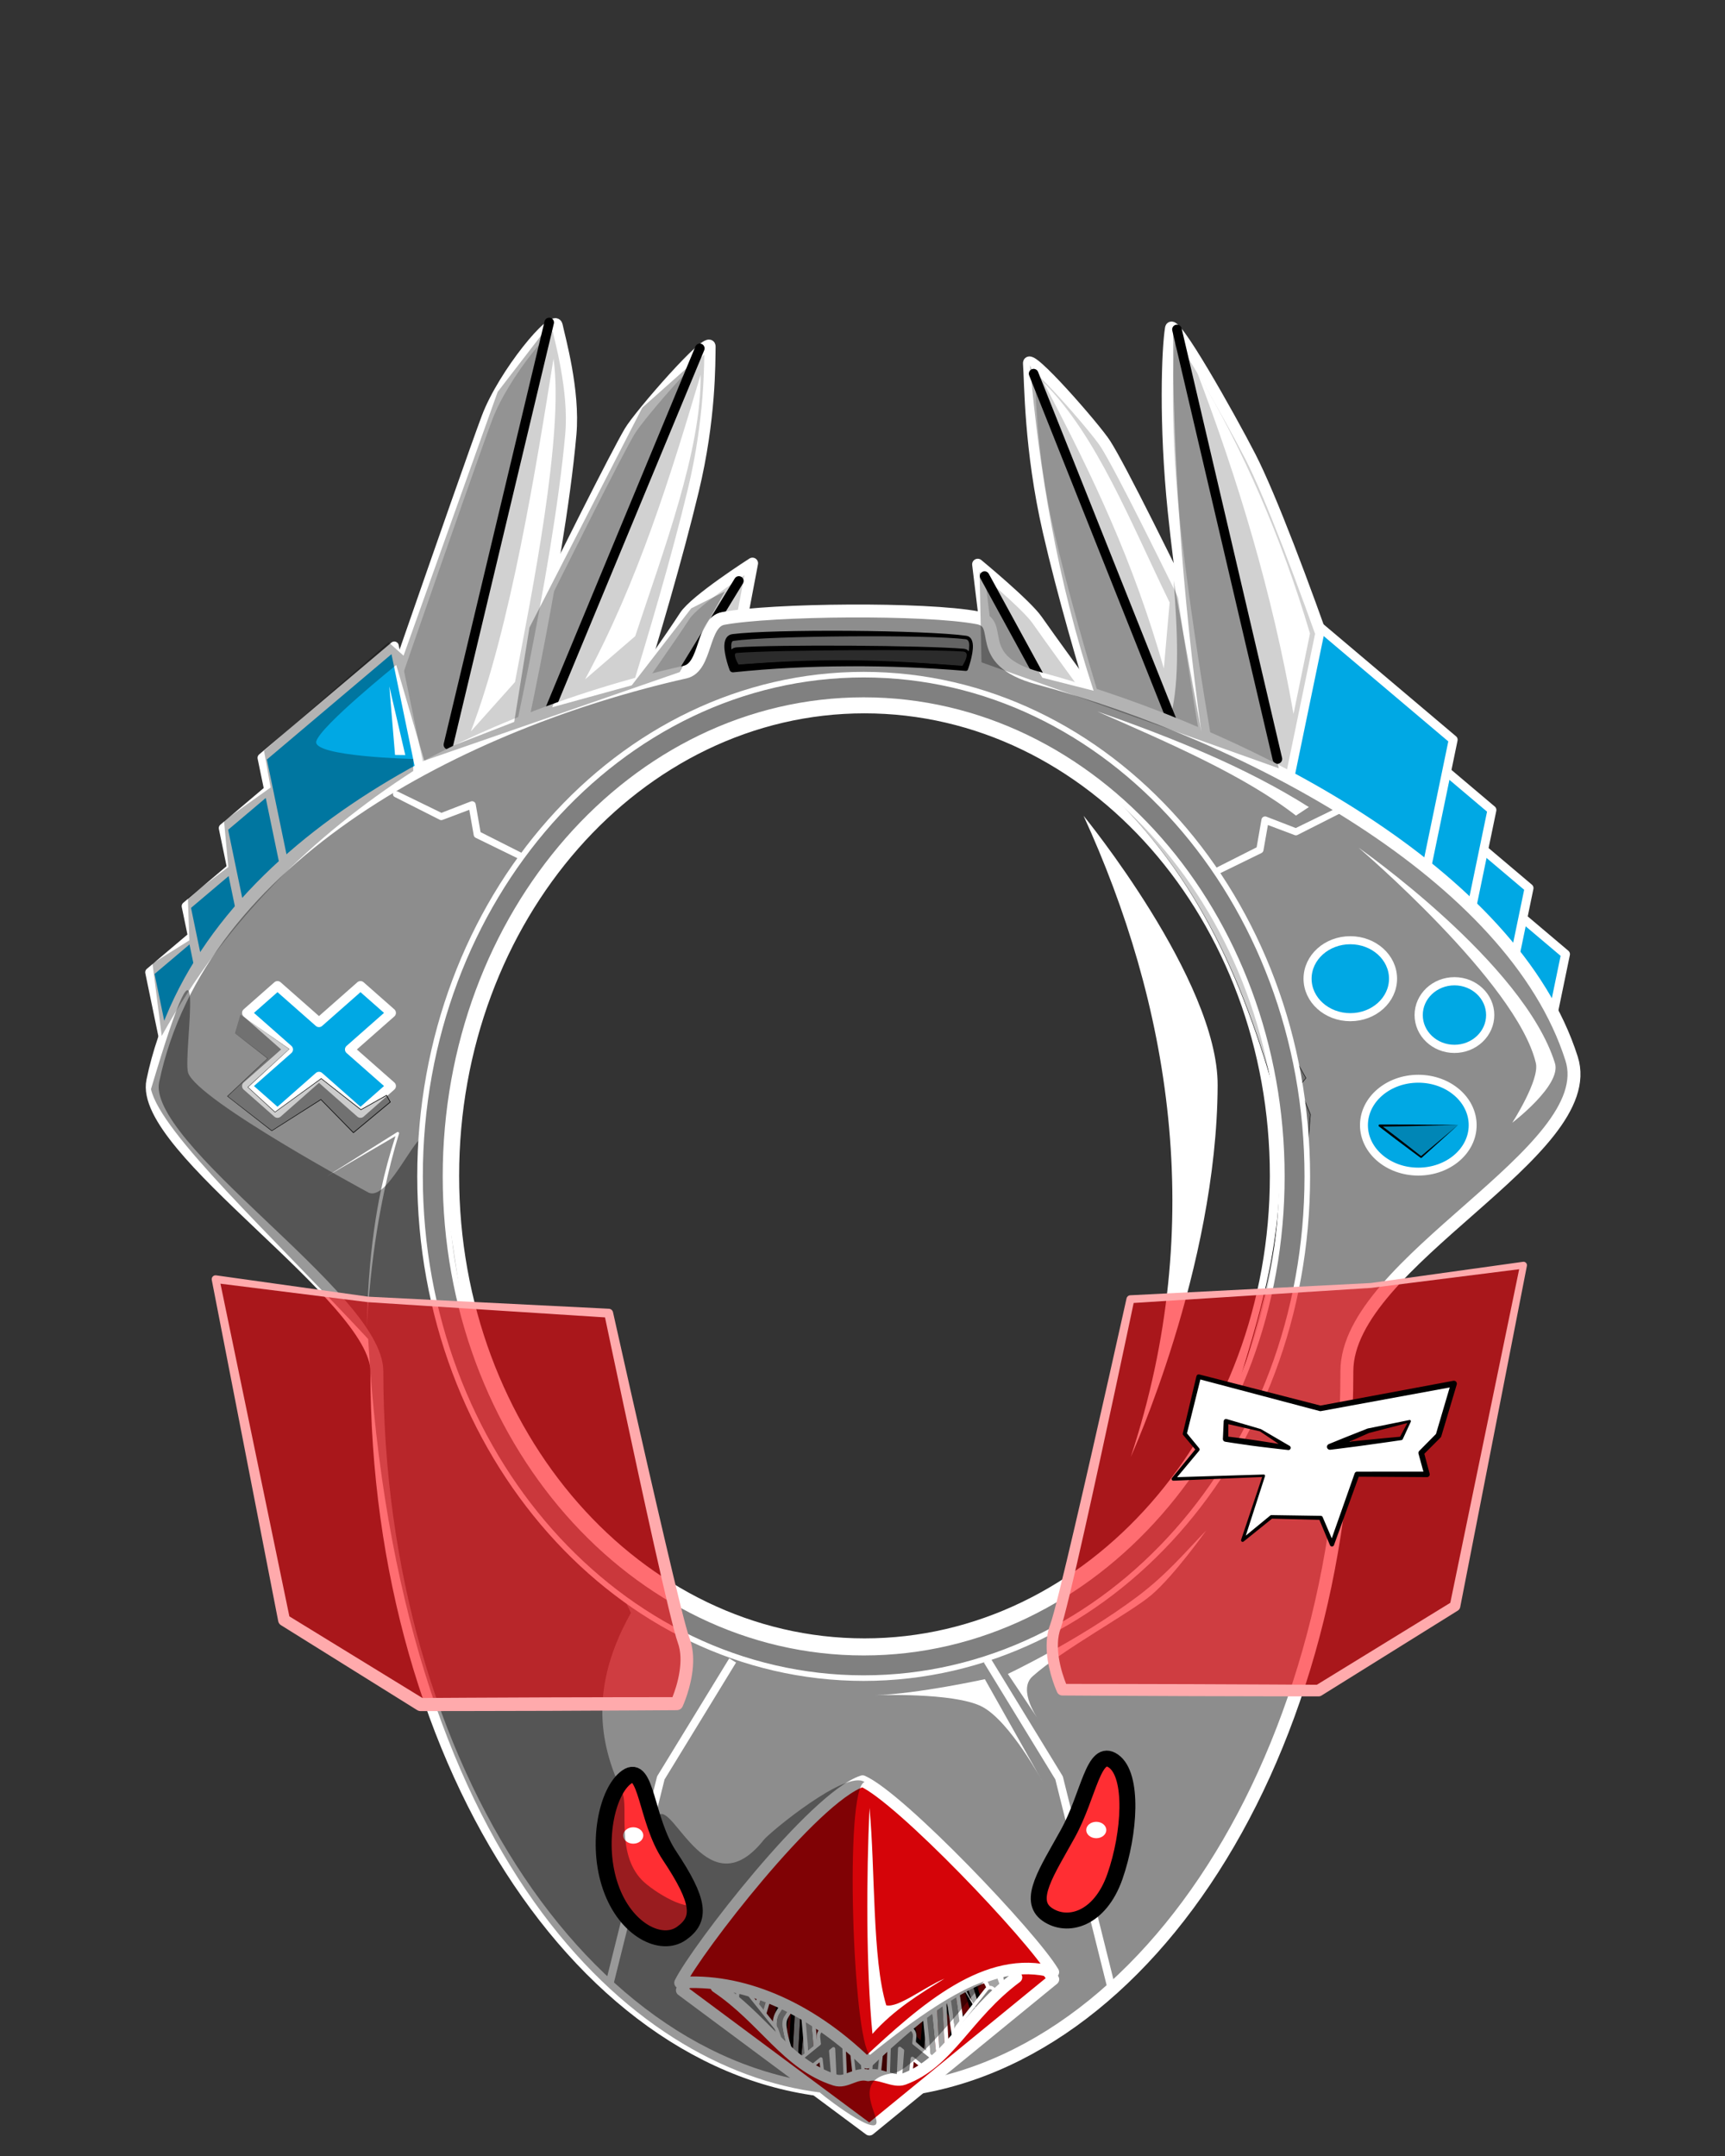 <svg width="2160" height="2700" viewBox="0 0 2160 2700" fill="none" xmlns="http://www.w3.org/2000/svg">
<rect x="0" y="0" width="2160" height="2700" fill="#333333" stroke="none"/>
<path fill-rule="evenodd" clip-rule="evenodd" d="M653.64 1097.61L537.01 1042.97C537.01 1042.97 751.667 603.014 788.361 540.365C800.493 519.65 889.379 417.528 889.055 434.043C888.665 453.915 889.723 524.481 868.112 614.246C827.082 784.672 750.395 1012.67 750.395 1012.67L653.64 1097.61Z" fill="#D1D1D1" stroke="white" stroke-width="14.014" stroke-miterlimit="1.5" stroke-linecap="round" stroke-linejoin="round"/>
<path fill-rule="evenodd" clip-rule="evenodd" d="M812.291 956.831L693.81 1004.68C693.81 1004.68 826.363 819.583 857.397 771.403C870.388 751.234 942.218 705.364 942.218 705.364L903.302 910.132L812.291 956.831Z" fill="#D1D1D1" stroke="white" stroke-width="14.014" stroke-miterlimit="1.5" stroke-linecap="round" stroke-linejoin="round"/>
<path fill-rule="evenodd" clip-rule="evenodd" d="M556.714 1062.62L430.651 1036.25C430.651 1036.25 584.279 591.127 609.845 523.173C630.586 468.049 694.329 391.434 697.593 407.602C700.65 422.739 719.709 488.732 714.782 543.901C699.287 717.395 634.563 996.259 634.563 996.259L556.714 1062.62Z" fill="#D1D1D1" stroke="white" stroke-width="14.014" stroke-miterlimit="1.5" stroke-linecap="round" stroke-linejoin="round"/>
<path fill-rule="evenodd" clip-rule="evenodd" d="M1506 1093.03L1620.53 1034.11C1620.53 1034.11 1423.26 617.241 1384.27 555.993C1371.38 535.742 1286.65 438.816 1287.96 455.238C1289.79 478.169 1288.97 562.221 1312.67 665.387C1348.91 823.123 1414.42 1014.57 1414.42 1014.57L1506 1093.03Z" fill="#D1D1D1" stroke="white" stroke-width="14.014" stroke-miterlimit="1.5" stroke-linecap="round" stroke-linejoin="round"/>
<path fill-rule="evenodd" clip-rule="evenodd" d="M1342.25 958.223L1462.42 1001.65C1462.42 1001.65 1331.36 823.345 1298.56 776.348C1284.83 756.674 1224.29 706.734 1224.29 706.734L1249.57 914.926L1342.25 958.223Z" fill="#D1D1D1" stroke="white" stroke-width="14.014" stroke-miterlimit="1.5" stroke-linecap="round" stroke-linejoin="round"/>
<path fill-rule="evenodd" clip-rule="evenodd" d="M1601.57 1054.48L1726.57 1023.45C1735.45 1022.77 1616.43 670.5 1565.72 571.844C1539.78 521.387 1468.45 394.841 1465.79 411.117C1461.6 436.702 1457.84 530.269 1469.22 640.206C1485.92 801.689 1521.31 991.043 1521.31 991.043L1601.57 1054.48Z" fill="#D1D1D1" stroke="white" stroke-width="14.014" stroke-miterlimit="1.5" stroke-linecap="round" stroke-linejoin="round"/>
<path fill-rule="evenodd" clip-rule="evenodd" d="M1498.91 465.975C1555.89 561.241 1605.07 673.931 1640.33 793.386L1619.71 894.084C1592.94 741.63 1550.19 600.72 1498.91 465.975Z" fill="white"/>
<path fill-rule="evenodd" clip-rule="evenodd" d="M1306.95 479.105C1373.71 546.049 1415.44 653.791 1464.59 754.538L1457.34 837.174C1419.13 702.346 1368.24 595.957 1306.95 479.105Z" fill="white"/>
<path fill-rule="evenodd" clip-rule="evenodd" d="M877.309 469.338C878.457 563.879 830.452 690.218 795.396 796.693L732.555 850.845C799.223 727.581 839.721 595.822 877.309 469.338Z" fill="white"/>
<path fill-rule="evenodd" clip-rule="evenodd" d="M693.082 449.145C706.52 542.733 665.747 744.017 644.85 854.152L589.579 916.013C639.644 785.124 672.269 579.444 693.082 449.145Z" fill="white"/>
<path d="M1599.53 950.464L1473.74 412.555" stroke="black" stroke-width="12" stroke-miterlimit="1.5" stroke-linecap="round" stroke-linejoin="round"/>
<path d="M1467.07 901.571L1294.27 467.936" stroke="black" stroke-width="12" stroke-miterlimit="1.5" stroke-linecap="round" stroke-linejoin="round"/>
<path d="M1301.42 846.953L1232.88 721.455" stroke="black" stroke-width="12" stroke-miterlimit="1.5" stroke-linecap="round" stroke-linejoin="round"/>
<path d="M854.332 843.458L925.152 727.539" stroke="black" stroke-width="12" stroke-miterlimit="1.5" stroke-linecap="round" stroke-linejoin="round"/>
<path d="M689.445 886.456L876.271 436.275" stroke="black" stroke-width="12" stroke-miterlimit="1.5" stroke-linecap="round" stroke-linejoin="round"/>
<path d="M561.477 932.642L687.678 403.848" stroke="black" stroke-width="12" stroke-miterlimit="1.5" stroke-linecap="round" stroke-linejoin="round"/>
<path d="M399.409 1301.31L353.105 1077.5L187.41 1217.62L233.713 1441.43L399.409 1301.31Z" fill="#00A8E4" stroke="white" stroke-width="11.138" stroke-miterlimit="1.5" stroke-linecap="round" stroke-linejoin="round"/>
<path d="M445.065 1218.55L398.762 994.732L233.066 1134.85L279.369 1358.67L445.065 1218.55Z" fill="#00A8E4" stroke="white" stroke-width="11.138" stroke-miterlimit="1.5" stroke-linecap="round" stroke-linejoin="round"/>
<path d="M491.534 1120.73L445.23 896.916L279.535 1037.04L325.838 1260.85L491.534 1120.73Z" fill="#00A8E4" stroke="white" stroke-width="11.138" stroke-miterlimit="1.5" stroke-linecap="round" stroke-linejoin="round"/>
<path d="M540.053 1032.76L493.75 808.943L328.054 949.063L374.358 1172.88L540.053 1032.76Z" fill="#00A8E4" stroke="white" stroke-width="11.138" stroke-miterlimit="1.5" stroke-linecap="round" stroke-linejoin="round"/>
<path fill-rule="evenodd" clip-rule="evenodd" d="M487.5 859.574L507.493 945.618L494.657 945.462L487.5 859.574Z" fill="white"/>
<path d="M1748.28 1278.62L1794.59 1054.81L1960.28 1194.93L1913.98 1418.74L1748.28 1278.62Z" fill="#00A8E4" stroke="white" stroke-width="11.138" stroke-miterlimit="1.5" stroke-linecap="round" stroke-linejoin="round"/>
<path d="M1702.63 1195.86L1748.93 972.047L1914.63 1112.17L1868.32 1335.98L1702.63 1195.86Z" fill="#00A8E4" stroke="white" stroke-width="11.138" stroke-miterlimit="1.5" stroke-linecap="round" stroke-linejoin="round"/>
<path d="M1656.16 1098.04L1702.46 874.229L1868.16 1014.35L1821.85 1238.16L1656.16 1098.04Z" fill="#00A8E4" stroke="white" stroke-width="11.138" stroke-miterlimit="1.5" stroke-linecap="round" stroke-linejoin="round"/>
<path d="M1607.64 1010.07L1653.94 786.256L1819.64 926.376L1773.33 1150.19L1607.64 1010.07Z" fill="#00A8E4" stroke="white" stroke-width="11.138" stroke-miterlimit="1.5" stroke-linecap="round" stroke-linejoin="round"/>
<path fill-rule="evenodd" clip-rule="evenodd" d="M1690.51 840.334L1780.09 936.432L1782.08 1025.96C1782.08 1025.96 1800.48 936.057 1794.66 928.834C1786.25 918.407 1690.51 840.334 1690.51 840.334Z" fill="#00A8E4"/>
<path fill-rule="evenodd" clip-rule="evenodd" d="M1813.72 981.896L1841.84 1025.61L1844.24 1055.94C1844.24 1055.94 1856.02 1025.27 1851.97 1018.76C1846.13 1009.35 1813.72 981.896 1813.72 981.896Z" fill="#00A8E4"/>
<path fill-rule="evenodd" clip-rule="evenodd" d="M1224.38 773.72C1259.4 780.364 1215.56 826.412 1300.05 849.293C1562.37 920.333 1894.34 1094.33 1967.92 1325.75C2005.09 1442.63 1686.51 1579.53 1686.51 1717.3C1686.51 2215.73 1414.39 2620.39 1079.21 2620.39C744.033 2620.39 471.91 2215.73 471.91 1717.3C471.91 1624.36 173.775 1438.07 191.345 1353.67C250.377 1070.07 583.374 903.326 857.893 841.66C885.121 835.544 878.639 779.486 905.656 774.477C966.739 763.153 1158.65 761.251 1224.38 773.72ZM1082.49 885.247C797.884 885.247 566.82 1148.41 566.82 1472.55C566.82 1796.7 797.884 2059.86 1082.49 2059.86C1367.1 2059.86 1598.17 1796.7 1598.17 1472.55C1598.17 1148.41 1367.1 885.247 1082.49 885.247Z" fill="#8D8D8D" stroke="white" stroke-width="16.178" stroke-miterlimit="1.5" stroke-linecap="round" stroke-linejoin="round"/>
<path fill-rule="evenodd" clip-rule="evenodd" d="M1300.27 2153.45L1262.01 2096.28C1262.01 2096.28 1350.84 2054.31 1423.83 1999.67C1460.36 1972.32 1483.18 1944.85 1510.35 1916.66C1510.35 1916.66 1470.47 1972.94 1441.83 1997.38C1415.78 2019.61 1330.28 2065.82 1292.87 2099.39C1273.73 2116.56 1300.27 2153.45 1300.27 2153.45Z" fill="white"/>
<path fill-rule="evenodd" clip-rule="evenodd" d="M1305.84 2231.94C1305.84 2231.94 1264.66 2155.41 1229.58 2137.25C1194.5 2119.09 1095.35 2122.99 1095.35 2122.99C1149.26 2121.32 1233.2 2102.86 1233.2 2102.86L1305.84 2231.94Z" fill="white"/>
<path d="M762.375 2487.73L827.473 2226.5L914.815 2083.67" stroke="white" stroke-width="10" stroke-miterlimit="1.5" stroke-linecap="square" stroke-linejoin="round"/>
<path d="M1391.25 2487.73L1326.15 2226.5L1238.81 2083.67" stroke="white" stroke-width="10" stroke-miterlimit="1.5" stroke-linecap="square" stroke-linejoin="round"/>
<path fill-rule="evenodd" clip-rule="evenodd" d="M1638.93 1010.72C1561.11 961.417 1469.51 924.371 1373.87 890.939C1465.23 931.027 1558.29 971.4 1622.77 1021.39L1638.93 1010.72Z" fill="white"/>
<path fill-rule="evenodd" clip-rule="evenodd" d="M1701.14 1061.59C1701.14 1061.59 1899.52 1230.71 1923.17 1331.39C1928.1 1352.4 1893.63 1406 1893.63 1406C1893.63 1406 1955.62 1358.95 1947.05 1331.41C1908.03 1206.01 1701.14 1061.59 1701.14 1061.59Z" fill="white"/>
<path fill-rule="evenodd" clip-rule="evenodd" d="M1087.39 2304.64C1134.83 2325.64 1292.48 2433.82 1319.06 2478.75L1088.67 2667.13L853.621 2492.41C873.85 2451.27 1026.33 2324.66 1087.39 2304.64Z" fill="#D50409" stroke="white" stroke-width="14.463" stroke-miterlimit="1.5" stroke-linecap="round" stroke-linejoin="round"/>
<path fill-rule="evenodd" clip-rule="evenodd" d="M1087.39 2304.64C1134.83 2325.64 1246.25 2431.36 1272.81 2476.3C1209.59 2523.18 1188.82 2582.66 1131.6 2603.79C1118.97 2608.45 1101.11 2595.3 1087.15 2599.04C1071.02 2594.98 1059.85 2609.41 1045.45 2604.79C984.974 2585.37 956.835 2528.52 896.871 2488.28C917.1 2447.14 1026.32 2324.66 1087.39 2304.64Z" fill="black" fill-opacity="0.52"/>
<mask id="mask0_940_418" style="mask-type:luminance" maskUnits="userSpaceOnUse" x="896" y="2304" width="377" height="302">
<path d="M1087.39 2304.64C1134.83 2325.64 1246.25 2431.36 1272.81 2476.3C1209.59 2523.18 1188.82 2582.66 1131.6 2603.79C1118.97 2608.45 1101.11 2595.3 1087.15 2599.04C1071.02 2594.98 1059.85 2609.41 1045.45 2604.79C984.974 2585.37 956.835 2528.52 896.871 2488.28C917.1 2447.14 1026.32 2324.66 1087.39 2304.64Z" fill="white"/>
</mask>
<g mask="url(#mask0_940_418)">
<path fill-rule="evenodd" clip-rule="evenodd" d="M982.135 2586.2L969.929 2576.49C968.98 2575.74 968.502 2574.55 968.665 2573.36L981.183 2483.02C981.359 2481.76 982.223 2480.7 983.435 2480.26L999.902 2474.3C1001 2473.9 1002.23 2474.07 1003.18 2474.76C1004.12 2475.44 1004.65 2476.55 1004.59 2477.7L998.596 2588.16C998.56 2588.82 998.326 2589.45 997.954 2589.96C1000.11 2591.68 1001.52 2592.8 1001.52 2592.8L1014.13 2467.3C1014.22 2466.41 1014.66 2465.58 1015.36 2465.01L1057.57 2430.18C1058.6 2429.34 1060.02 2429.14 1061.24 2429.68C1062.46 2430.22 1063.26 2431.4 1063.3 2432.71L1066.17 2534.96L1067.32 2552.49L1088.29 2552.21C1086.5 2546.4 1082.92 2534.81 1077.6 2517.67C1069.44 2491.37 1077.75 2446.95 1077.75 2446.95C1077.92 2446.04 1078.45 2445.25 1079.23 2444.73L1098.61 2431.87C1100.2 2430.82 1102.36 2431.23 1103.44 2432.79L1122.59 2460.54C1123.11 2461.28 1123.3 2462.21 1123.13 2463.09C1123.13 2463.09 1121.63 2471.19 1123.01 2488.4C1124.37 2505.3 1125.86 2519.3 1134.19 2528.01C1142.07 2536.25 1143.11 2548.67 1143.22 2553.06L1156.94 2566.16L1165.82 2465.66C1165.92 2464.62 1166.48 2463.68 1167.37 2463.1C1168.25 2462.52 1169.36 2462.37 1170.37 2462.69L1185.04 2467.35C1186.01 2467.66 1186.8 2468.37 1187.19 2469.29C1187.58 2470.21 1187.54 2471.26 1187.09 2472.15C1187.09 2472.15 1183.49 2479.96 1189.03 2499.54C1191.92 2509.77 1195.78 2514.78 1198.6 2519.42C1201.9 2524.83 1204.07 2529.81 1202.83 2540C1201.35 2552.09 1197.6 2563.88 1195.13 2570.71L1233.66 2562.65L1204.89 2466.23C1204.45 2464.78 1205.05 2463.21 1206.35 2462.39L1245.01 2437.84C1246.01 2437.2 1247.27 2437.11 1248.35 2437.6C1249.43 2438.09 1250.19 2439.09 1250.35 2440.25L1263.93 2536.6L1266.23 2535.16L1255.8 2435.27C1255.71 2434.37 1255.98 2433.47 1256.55 2432.77L1268.4 2418.25C1269.27 2417.18 1270.71 2416.73 1272.05 2417.09C1273.39 2417.46 1274.38 2418.58 1274.57 2419.93L1287.63 2514.54L1314.42 2492.94C1315.02 2489.82 1316.53 2480.86 1315.93 2472.39C1315.7 2469.11 1315.15 2465.92 1314.05 2463.22C1313.14 2460.98 1311.86 2459.1 1309.9 2458.03C1296.07 2450.49 1281.95 2425.58 1281.95 2425.58C1281.41 2424.62 1281.37 2423.48 1281.83 2422.49L1298.24 2387.49C1298.91 2386.06 1300.49 2385.27 1302.06 2385.56C1303.63 2385.86 1304.8 2387.17 1304.89 2388.74C1304.89 2388.74 1305.56 2402.32 1313.84 2409.89C1321.64 2417.02 1344.29 2438.82 1351.13 2445.42L1366.13 2435.99L1358.77 2333.31C1358.7 2332.41 1359 2331.53 1359.59 2330.84L1377.87 2309.71C1378.47 2309.01 1379.34 2308.58 1380.27 2308.51C1381.2 2308.44 1382.12 2308.75 1382.82 2309.35C1382.82 2309.35 1395.16 2319.48 1388.52 2342.45C1382.82 2362.19 1388.94 2387.69 1388.94 2387.69C1389.03 2388.09 1389.06 2388.5 1389 2388.9L1384.96 2420.23L1378.04 2419.36L1378.48 2415.96L1382.01 2388.63C1381.1 2384.43 1376.23 2359.92 1381.82 2340.58C1385.25 2328.71 1382.59 2321.15 1380.38 2317.39L1365.82 2334.22L1373.23 2437.54C1373.32 2438.79 1372.71 2439.99 1371.63 2440.67L1352.54 2452.67C1351.17 2453.53 1349.39 2453.35 1348.23 2452.23C1348.23 2452.23 1318.3 2423.32 1309.1 2414.92C1304.45 2410.67 1301.71 2404.89 1300.11 2399.87L1288.91 2423.77C1291.96 2428.96 1302.62 2446.23 1313.27 2452.03C1318.07 2454.65 1320.88 2459.89 1322.13 2466.14C1324.66 2478.79 1321 2495.55 1321 2495.55C1320.83 2496.3 1320.41 2496.98 1319.8 2497.47L1287.22 2523.73C1286.24 2524.52 1284.91 2524.72 1283.74 2524.27C1282.56 2523.82 1281.73 2522.77 1281.56 2521.54C1281.56 2521.54 1272.03 2452.51 1268.76 2428.77L1262.88 2435.96L1273.38 2536.57C1273.52 2537.86 1272.9 2539.12 1271.79 2539.81L1263.09 2545.26C1262.09 2545.88 1260.83 2545.96 1259.76 2545.48C1258.68 2544.99 1257.93 2543.99 1257.77 2542.83L1244.2 2446.51L1212.31 2466.76L1241.41 2564.26C1241.69 2565.18 1241.56 2566.17 1241.06 2566.99C1240.57 2567.81 1239.74 2568.39 1238.79 2568.58L1190.33 2578.73C1189.06 2579 1187.74 2578.55 1186.92 2577.56C1186.09 2576.58 1185.89 2575.22 1186.39 2574.05C1186.39 2574.05 1193.74 2556.95 1195.9 2539.19C1196.89 2531.15 1195.22 2527.21 1192.62 2522.95C1189.56 2517.91 1185.45 2512.47 1182.31 2501.38C1178.12 2486.59 1178.71 2477.48 1179.67 2472.85L1172.39 2470.54L1163.25 2573.94C1163.14 2575.26 1162.26 2576.39 1161 2576.85C1159.74 2577.32 1158.32 2577.02 1157.35 2576.1L1137.31 2556.98C1136.59 2556.3 1136.21 2555.35 1136.26 2554.36C1136.26 2554.36 1136.98 2540.93 1129.12 2532.71C1119.87 2523.04 1117.57 2507.69 1116.06 2488.94C1114.93 2474.85 1115.66 2466.45 1116.06 2463.29L1099.63 2439.47L1084.35 2449.61C1083.04 2457.14 1077.33 2493.29 1084.27 2515.67C1092.25 2541.36 1096.3 2554.59 1096.3 2554.59C1096.62 2555.62 1096.43 2556.74 1095.78 2557.6C1095.13 2558.47 1094.11 2558.99 1093.01 2559.01L1064.1 2559.39C1062.25 2559.41 1060.69 2558 1060.58 2556.18L1059.21 2535.33C1059.2 2535.29 1059.2 2535.25 1059.2 2535.21L1056.53 2439.99L1020.93 2469.37L1007.83 2599.8C1007.7 2601.06 1006.89 2602.14 1005.7 2602.63C1004.52 2603.11 1003.16 2602.92 1002.17 2602.13L989.612 2592.15L958.575 2596.17C956.732 2596.42 955.023 2595.19 954.689 2593.39L950.567 2570.99C949.688 2567.93 936.303 2521.38 929.644 2502.41C928.641 2499.56 928.193 2496.78 928.177 2494.11L906.864 2550.05C906.37 2551.34 905.13 2552.22 903.724 2552.27C902.317 2552.32 901.02 2551.53 900.432 2550.28L890.308 2528.61C889.869 2527.67 889.884 2526.59 890.348 2525.66L924.164 2458.22L924.11 2458.22L869.201 2542.99C868.546 2544 867.4 2544.6 866.179 2544.57C864.96 2544.54 863.845 2543.89 863.239 2542.85L840.515 2503.8C839.797 2502.57 839.927 2501.03 840.846 2499.93L898.789 2430.3L879.076 2417.8L844.35 2456.42L835.017 2497.53C834.723 2498.81 833.708 2499.82 832.405 2500.12C831.098 2500.42 829.737 2499.96 828.898 2498.93L808.442 2473.88C807.823 2473.12 807.56 2472.14 807.717 2471.18C807.717 2471.18 814.137 2432.19 818.838 2420.92C819.244 2419.94 819.002 2418.2 818.635 2415.88C817.904 2411.29 816.156 2404.99 813.855 2397.89C804.692 2369.61 786.788 2328.79 786.788 2328.79L785.406 2325.64L791.808 2322.92L793.19 2326.07C793.19 2326.07 816.81 2379.97 823.881 2407.25C825 2411.56 825.706 2415.25 825.897 2418.01C826.061 2420.42 825.8 2422.29 825.288 2423.52C821.275 2433.15 816.037 2463.64 814.846 2470.77L829.792 2489.08L837.742 2454.06C837.869 2453.49 838.142 2452.97 838.533 2452.54L875.839 2411.05C876.978 2409.78 878.891 2409.52 880.336 2410.44L905.848 2426.61C906.682 2427.14 907.248 2428 907.403 2428.96C907.558 2429.93 907.285 2430.91 906.657 2431.67L847.76 2502.45L866.421 2534.51L919.348 2452.81C920.036 2451.75 921.264 2451.14 922.54 2451.23L929.832 2451.75C930.99 2451.83 932.027 2452.48 932.606 2453.47C933.182 2454.46 933.218 2455.67 932.706 2456.69L897.334 2527.23L903.272 2539.93L932.136 2464.18C932.669 2462.78 934.07 2461.88 935.591 2461.96L949.758 2462.73C951.255 2462.81 952.531 2463.82 952.928 2465.25C953.325 2466.67 952.75 2468.18 951.504 2469C951.504 2469 943.681 2474.15 938.798 2482.19C935.758 2487.19 933.848 2493.39 936.234 2500.17C943.16 2519.89 957.32 2569.28 957.32 2569.28C957.351 2569.39 957.378 2569.5 957.396 2569.6L960.957 2588.95L982.135 2586.2ZM935.585 2474.66C937.228 2472.55 938.968 2470.68 940.604 2469.1L937.764 2468.95L935.585 2474.66ZM991.667 2584.96L991.789 2584.94L997.344 2482.53L987.809 2485.98L975.84 2572.37C975.84 2572.37 984.423 2579.2 991.667 2584.96Z" fill="#A4A4A4"/>
<path fill-rule="evenodd" clip-rule="evenodd" d="M937.889 2457.04L950.031 2457.7C953.699 2457.9 956.806 2460.41 957.779 2463.9C958.758 2467.42 957.357 2471.18 954.272 2473.21C954.272 2473.21 947.394 2477.73 943.103 2484.8C940.781 2488.62 939.162 2493.33 940.981 2498.51C947.937 2518.3 962.158 2567.9 962.158 2567.9C962.234 2568.16 962.298 2568.42 962.346 2568.69L965.044 2583.34L969.699 2582.74L966.796 2580.43C964.447 2578.56 963.274 2575.62 963.683 2572.67L976.201 2482.32C976.628 2479.23 978.741 2476.61 981.72 2475.53L998.191 2469.57C1000.86 2468.6 1003.84 2469.02 1006.13 2470.68C1007.1 2471.39 1007.89 2472.27 1008.47 2473.27L1009.12 2466.79C1009.34 2464.59 1010.43 2462.55 1012.15 2461.13L1054.37 2426.3C1056.86 2424.25 1060.32 2423.77 1063.28 2425.08C1066.28 2426.41 1068.24 2429.33 1068.33 2432.57L1069.5 2474.39C1070.5 2458.55 1072.8 2446.02 1072.8 2446.02V2446.01C1073.23 2443.78 1074.53 2441.81 1076.44 2440.54L1095.83 2427.68C1099.71 2425.11 1104.96 2426.13 1107.59 2429.93L1126.73 2457.68C1128.02 2459.54 1128.5 2461.82 1128.08 2464.03C1128 2464.51 1126.76 2472.21 1128.03 2488C1129.28 2503.53 1130.18 2516.53 1137.83 2524.53C1145.72 2532.78 1147.7 2544.68 1148.14 2550.81L1152.85 2555.3L1160.81 2465.21C1161.04 2462.64 1162.43 2460.31 1164.62 2458.88C1166.76 2457.48 1169.44 2457.12 1171.89 2457.89L1186.57 2462.55C1188.94 2463.31 1190.85 2465.05 1191.82 2467.31C1192.76 2469.51 1192.71 2472 1191.71 2474.16C1191.58 2474.66 1189.58 2483.03 1193.87 2498.17C1196.59 2507.77 1200.25 2512.45 1202.9 2516.8C1206.72 2523.07 1209.26 2528.82 1207.82 2540.62C1206.79 2549.03 1204.71 2557.32 1202.67 2564L1227.28 2558.84L1200.07 2467.67C1198.99 2464.06 1200.44 2460.18 1203.65 2458.14L1242.31 2433.59C1244.74 2432.05 1247.8 2431.83 1250.42 2433.01C1250.59 2433.09 1250.76 2433.17 1250.92 2433.26C1251.18 2431.92 1251.77 2430.67 1252.65 2429.59L1264.5 2415.07C1266.62 2412.47 1270.11 2411.35 1273.38 2412.24C1275.87 2412.92 1277.86 2414.67 1278.89 2416.92L1293.69 2385.36C1295.32 2381.87 1299.15 2379.9 1302.99 2380.61C1306.86 2381.34 1309.7 2384.59 1309.91 2388.46C1309.91 2388.47 1309.91 2388.48 1309.91 2388.49C1309.91 2388.49 1310.33 2399.87 1317.24 2406.18C1324.19 2412.53 1342.89 2430.5 1351.78 2439.07C1351.78 2439.07 1360.9 2433.33 1360.9 2433.34L1353.75 2333.67C1353.59 2331.45 1354.32 2329.25 1355.79 2327.55L1374.06 2306.42C1375.54 2304.71 1377.64 2303.66 1379.91 2303.49C1382.14 2303.33 1384.34 2304.05 1386.03 2305.47C1386.56 2305.89 1400.94 2317.62 1393.36 2343.85C1387.98 2362.46 1393.83 2386.52 1393.83 2386.52L1393.84 2386.52C1394.07 2387.51 1394.13 2388.54 1394 2389.55L1389.95 2420.87C1389.6 2423.62 1387.09 2425.57 1384.34 2425.22L1377.42 2424.36C1377.39 2424.35 1377.36 2424.35 1377.33 2424.34L1378.25 2437.18C1378.47 2440.28 1376.97 2443.26 1374.31 2444.93L1355.22 2456.93C1351.9 2459.02 1347.55 2458.57 1344.73 2455.85C1344.73 2455.85 1314.88 2427.02 1305.7 2418.63C1303.47 2416.59 1301.62 2414.26 1300.08 2411.81C1298.07 2416.09 1295.89 2420.74 1294.6 2423.49C1298.48 2429.87 1307.02 2442.89 1315.68 2447.61C1321.7 2450.9 1325.49 2457.31 1327.06 2465.15C1329.78 2478.68 1325.92 2496.62 1325.92 2496.62L1325.92 2496.63C1325.5 2498.5 1324.46 2500.18 1322.96 2501.39L1290.38 2527.65C1288.01 2529.56 1284.77 2530.07 1281.92 2528.96C1279.74 2528.12 1278.05 2526.45 1277.17 2524.38L1278.39 2536.05C1278.72 2539.24 1277.21 2542.36 1274.46 2544.08L1265.76 2549.52C1263.33 2551.04 1260.29 2551.25 1257.67 2550.06C1255.02 2548.85 1253.19 2546.39 1252.78 2543.54L1240.3 2454.95L1218.22 2468.97L1246.23 2562.82C1246.92 2565.1 1246.6 2567.56 1245.37 2569.59C1244.15 2571.6 1242.14 2573.02 1239.83 2573.51L1191.36 2583.66C1188.27 2584.31 1185.07 2583.2 1183.06 2580.8C1181.01 2578.35 1180.52 2574.98 1181.77 2572.06C1181.77 2572.06 1188.83 2555.64 1190.91 2538.58C1191.69 2532.14 1190.41 2528.98 1188.33 2525.57C1185.09 2520.25 1180.79 2514.47 1177.47 2502.75C1176.58 2499.6 1175.89 2496.68 1175.37 2493.99L1168.26 2574.38C1167.98 2577.63 1165.84 2580.44 1162.73 2581.58C1159.67 2582.7 1156.23 2581.98 1153.88 2579.74L1133.84 2560.62C1132.06 2558.93 1131.12 2556.56 1131.23 2554.13C1131.23 2554.12 1131.23 2554.11 1131.23 2554.09C1131.23 2554.09 1131.96 2542.97 1125.48 2536.19C1115.56 2525.81 1112.66 2509.47 1111.05 2489.35C1110.06 2476.98 1110.45 2468.83 1110.86 2464.6L1098.29 2446.4C1095.25 2448.42 1091.24 2451.07 1088.95 2452.59C1087.25 2462.97 1082.89 2494.24 1089.08 2514.17C1097.05 2539.87 1101.11 2553.1 1101.12 2553.11C1101.9 2555.67 1101.42 2558.45 1099.82 2560.61C1098.24 2562.73 1095.75 2564 1093.08 2564.04L1064.17 2564.42C1059.62 2564.48 1055.85 2560.98 1055.55 2556.51L1054.18 2535.67C1054.18 2535.56 1054.17 2535.45 1054.17 2535.35L1051.78 2450.43L1025.73 2471.93L1012.83 2600.3C1012.52 2603.39 1010.53 2606.08 1007.62 2607.28C1004.75 2608.46 1001.45 2607.99 999.036 2606.07L988.149 2597.41L959.224 2601.17C954.711 2601.75 950.553 2598.71 949.74 2594.3C949.74 2594.3 945.752 2572.51 945.721 2572.35C944.882 2569.41 934.167 2532.15 927.184 2510.85L911.565 2551.84C910.356 2555.01 907.346 2557.18 903.903 2557.3C900.469 2557.42 897.311 2555.48 895.874 2552.41L885.75 2530.74C885.32 2529.83 885.065 2528.86 884.987 2527.88L873.426 2545.72C871.826 2548.19 869.038 2549.67 866.064 2549.6C863.085 2549.53 860.369 2547.92 858.89 2545.38L836.167 2506.34C835.806 2505.71 835.53 2505.06 835.339 2504.39C834.769 2504.67 834.163 2504.88 833.527 2505.03C830.353 2505.75 827.04 2504.61 825.001 2502.11L804.544 2477.06C803.011 2475.18 802.362 2472.75 802.75 2470.37V2470.37C802.75 2470.37 809.212 2431.56 814.001 2419.45C813.956 2419 813.819 2417.66 813.665 2416.67C812.965 2412.27 811.27 2406.25 809.067 2399.44C799.968 2371.35 782.18 2330.81 782.18 2330.81L780.799 2327.66C780.258 2326.43 780.234 2325.03 780.73 2323.78C781.227 2322.53 782.203 2321.53 783.44 2321.01L789.841 2318.29C792.378 2317.22 795.309 2318.38 796.418 2320.9L797.798 2324.05C797.798 2324.05 821.618 2378.46 828.753 2405.99C829.965 2410.67 830.714 2414.67 830.917 2417.67C831.15 2421.08 830.659 2423.71 829.932 2425.46C826.349 2434.06 821.824 2459.72 820.19 2469.36L827.168 2477.91L832.836 2452.95C833.154 2451.55 833.824 2450.25 834.791 2449.17L872.096 2407.68C874.869 2404.6 879.513 2403.96 883.032 2406.19L908.543 2422.36C910.604 2423.67 911.99 2425.78 912.371 2428.17C912.756 2430.56 912.087 2433.01 910.526 2434.89L853.88 2502.96L866.652 2524.9L915.127 2450.08C916.803 2447.48 919.785 2445.99 922.898 2446.21L930.191 2446.73C933.015 2446.94 935.546 2448.52 936.956 2450.94C938.044 2452.81 938.359 2454.99 937.889 2457.04ZM922.54 2460.64L922.768 2461.01L890.348 2525.66C889.885 2526.59 889.87 2527.67 890.309 2528.61L900.432 2550.28C901.02 2551.53 902.318 2552.32 903.724 2552.27C905.131 2552.22 906.37 2551.34 906.864 2550.05L928.178 2494.11C928.193 2496.78 928.642 2499.56 929.645 2502.41C936.304 2521.38 949.689 2567.93 950.568 2570.99L954.69 2593.39C955.023 2595.19 956.733 2596.42 958.576 2596.17L989.613 2592.15L1002.17 2602.13C1003.16 2602.92 1004.52 2603.11 1005.7 2602.63C1006.89 2602.14 1007.7 2601.06 1007.83 2599.8L1020.93 2469.37L1055.13 2441.14L1056.53 2445.03C1056.53 2445.03 1056.57 2444.93 1056.66 2444.76L1059.2 2535.21C1059.2 2535.25 1059.2 2535.29 1059.21 2535.33L1060.58 2556.18C1060.7 2558 1062.25 2559.41 1064.1 2559.39L1093.01 2559.01C1094.11 2558.99 1095.13 2558.47 1095.78 2557.6C1096.43 2556.74 1096.62 2555.62 1096.3 2554.59C1096.3 2554.59 1092.25 2541.36 1084.27 2515.67C1077.33 2493.29 1083.04 2457.14 1084.35 2449.61C1084.35 2449.61 1094.7 2442.74 1098.36 2440.31L1099.63 2444.5C1099.63 2444.5 1099.87 2442.55 1100.37 2440.55L1116.07 2463.29C1115.66 2466.45 1114.93 2474.85 1116.07 2488.94C1117.57 2507.69 1119.88 2523.04 1129.12 2532.71C1136.98 2540.93 1136.26 2554.36 1136.26 2554.36C1136.21 2555.35 1136.59 2556.3 1137.31 2556.98L1157.35 2576.1C1158.32 2577.02 1159.74 2577.32 1161 2576.85C1162.26 2576.39 1163.14 2575.26 1163.25 2573.94L1171.98 2475.13L1172.39 2475.57C1172.39 2475.57 1172.24 2475.17 1172.04 2474.53L1172.39 2470.54L1179.67 2472.85C1178.71 2477.48 1178.12 2486.59 1182.31 2501.38C1185.45 2512.47 1189.56 2517.91 1192.62 2522.95C1195.23 2527.21 1196.89 2531.15 1195.9 2539.19C1193.74 2556.95 1186.39 2574.05 1186.39 2574.05C1185.89 2575.22 1186.09 2576.58 1186.92 2577.56C1187.74 2578.55 1189.06 2579 1190.33 2578.73L1238.79 2568.58C1239.74 2568.39 1240.57 2567.81 1241.06 2566.99C1241.56 2566.17 1241.69 2565.18 1241.41 2564.26L1212.31 2466.76L1244.2 2446.51L1257.77 2542.83C1257.93 2543.99 1258.68 2544.99 1259.76 2545.48C1260.83 2545.96 1262.09 2545.88 1263.09 2545.26L1271.79 2539.81C1272.9 2539.12 1273.52 2537.86 1273.38 2536.57L1262.88 2435.96L1268.76 2428.77L1281.56 2521.54C1281.73 2522.77 1282.56 2523.82 1283.74 2524.27C1284.91 2524.72 1286.24 2524.52 1287.22 2523.73L1319.8 2497.47C1320.41 2496.98 1320.84 2496.3 1321 2495.55C1321 2495.55 1324.66 2478.79 1322.13 2466.14C1320.88 2459.89 1318.07 2454.65 1313.27 2452.03C1302.62 2446.23 1291.96 2428.96 1288.91 2423.77L1300.12 2399.87C1301.71 2404.89 1304.45 2410.67 1309.1 2414.92C1318.3 2423.32 1348.23 2452.23 1348.23 2452.23C1349.39 2453.35 1351.18 2453.53 1352.55 2452.67L1371.63 2440.67C1372.71 2439.99 1373.32 2438.79 1373.23 2437.54L1365.82 2334.22L1380.38 2317.39C1382.59 2321.15 1385.25 2328.71 1381.82 2340.58C1376.23 2359.92 1381.1 2384.43 1382.01 2388.63L1378.48 2415.96L1378.04 2419.36L1384.96 2420.23L1389 2388.9C1389.06 2388.5 1389.04 2388.09 1388.94 2387.69C1388.94 2387.69 1382.82 2362.19 1388.52 2342.45C1395.16 2319.49 1382.82 2309.35 1382.82 2309.35C1382.12 2308.75 1381.2 2308.44 1380.27 2308.51C1379.34 2308.58 1378.48 2309.01 1377.87 2309.71L1359.59 2330.84C1359 2331.53 1358.7 2332.41 1358.77 2333.31L1366.13 2435.99L1351.13 2445.42C1344.29 2438.82 1321.64 2417.02 1313.84 2409.89C1305.56 2402.32 1304.89 2388.74 1304.89 2388.74C1304.8 2387.17 1303.63 2385.86 1302.06 2385.56C1300.49 2385.27 1298.92 2386.06 1298.25 2387.49L1281.84 2422.49C1281.37 2423.48 1281.41 2424.62 1281.95 2425.58C1281.95 2425.58 1296.07 2450.49 1309.9 2458.03C1311.86 2459.1 1313.14 2460.98 1314.05 2463.22C1315.16 2465.92 1315.7 2469.11 1315.93 2472.39C1316.53 2480.86 1315.02 2489.82 1314.42 2492.94L1287.63 2514.54L1274.57 2419.93C1274.39 2418.58 1273.39 2417.46 1272.05 2417.09C1270.71 2416.73 1269.27 2417.18 1268.4 2418.25L1256.55 2432.77C1255.98 2433.47 1255.71 2434.37 1255.8 2435.27L1266.23 2535.16L1263.93 2536.6L1250.35 2440.25C1250.19 2439.09 1249.43 2438.09 1248.35 2437.6C1247.27 2437.11 1246.01 2437.2 1245.01 2437.84L1206.35 2462.39C1205.05 2463.21 1204.45 2464.78 1204.89 2466.23L1233.66 2562.65L1195.13 2570.71C1197.6 2563.88 1201.35 2552.09 1202.83 2540C1204.07 2529.81 1201.9 2524.83 1198.6 2519.42C1195.78 2514.78 1191.92 2509.77 1189.03 2499.54C1183.49 2479.96 1187.09 2472.15 1187.09 2472.15C1187.54 2471.26 1187.58 2470.21 1187.19 2469.29C1186.8 2468.37 1186.01 2467.66 1185.04 2467.35L1170.37 2462.69C1169.36 2462.37 1168.25 2462.52 1167.37 2463.1C1166.49 2463.68 1165.92 2464.62 1165.82 2465.66L1156.94 2566.16L1143.22 2553.06C1143.11 2548.67 1142.07 2536.25 1134.19 2528.01C1125.86 2519.3 1124.37 2505.3 1123.02 2488.4C1121.63 2471.19 1123.13 2463.09 1123.13 2463.09C1123.3 2462.21 1123.11 2461.28 1122.59 2460.54L1103.44 2432.79C1102.37 2431.23 1100.2 2430.82 1098.61 2431.87L1079.23 2444.73C1078.45 2445.25 1077.92 2446.04 1077.75 2446.95C1077.75 2446.95 1069.44 2491.37 1077.61 2517.67C1082.92 2534.81 1086.5 2546.4 1088.29 2552.21L1067.32 2552.49L1066.17 2534.96L1063.3 2432.71C1063.26 2431.4 1062.46 2430.22 1061.24 2429.68C1060.02 2429.14 1058.6 2429.34 1057.57 2430.18L1015.36 2465.01C1014.66 2465.58 1014.22 2466.41 1014.13 2467.3L1001.52 2592.8L997.954 2589.96C998.327 2589.45 998.56 2588.82 998.597 2588.16L1004.59 2477.7C1004.65 2476.55 1004.12 2475.44 1003.18 2474.76C1002.23 2474.07 1001 2473.9 999.903 2474.3L983.436 2480.26C982.223 2480.7 981.36 2481.76 981.184 2483.02L968.666 2573.36C968.502 2574.55 968.981 2575.74 969.93 2576.49L982.135 2586.2L960.958 2588.95L957.397 2569.6C957.378 2569.5 957.351 2569.39 957.321 2569.28C957.321 2569.28 943.16 2519.89 936.234 2500.17C933.849 2493.39 935.759 2487.19 938.799 2482.19C943.682 2474.15 951.504 2469 951.504 2469C952.75 2468.18 953.326 2466.67 952.929 2465.25C952.532 2463.82 951.256 2462.81 949.759 2462.73L935.592 2461.96C934.07 2461.88 932.67 2462.78 932.137 2464.18L903.273 2539.93L897.335 2527.23L932.706 2456.69C933.219 2455.67 933.182 2454.46 932.606 2453.47C932.027 2452.48 930.991 2451.83 929.833 2451.75L922.54 2451.23C921.264 2451.14 920.037 2451.75 919.349 2452.81L866.422 2534.51L847.76 2502.45L906.658 2431.67C907.286 2430.91 907.558 2429.93 907.404 2428.96C907.249 2428 906.682 2427.14 905.849 2426.61L880.337 2410.44C878.891 2409.52 876.979 2409.78 875.839 2411.05L838.534 2452.54C838.143 2452.97 837.87 2453.49 837.743 2454.06L829.793 2489.08L814.847 2470.77C816.038 2463.64 821.275 2433.15 825.288 2423.52C825.801 2422.29 826.061 2420.42 825.898 2418.01C825.707 2415.25 825.001 2411.56 823.882 2407.25C816.811 2379.97 793.19 2326.07 793.19 2326.07L791.808 2322.92L785.407 2325.64L786.789 2328.79C786.789 2328.79 804.693 2369.61 813.856 2397.89C816.156 2404.99 817.905 2411.29 818.635 2415.88C819.002 2418.2 819.245 2419.94 818.839 2420.92C814.138 2432.19 807.718 2471.18 807.718 2471.18C807.56 2472.14 807.824 2473.12 808.442 2473.88L828.898 2498.93C829.738 2499.96 831.099 2500.42 832.405 2500.12C833.709 2499.82 834.724 2498.81 835.018 2497.53L844.35 2456.42L879.076 2417.8L898.79 2430.3L840.846 2499.93C839.928 2501.03 839.798 2502.57 840.516 2503.8L863.239 2542.85C863.846 2543.89 864.961 2544.54 866.179 2544.57C867.401 2544.6 868.547 2544 869.201 2542.99L922.54 2460.64ZM922.877 2460.79C922.819 2460.66 922.762 2460.53 922.704 2460.39L924.11 2458.22L924.165 2458.22L922.877 2460.79ZM987.206 2490.33L987.809 2491.02C987.809 2491.02 987.646 2490.08 987.419 2488.79L987.809 2485.98L997.345 2482.53L991.789 2584.94L991.668 2584.96L975.84 2572.37L987.206 2490.33ZM989.655 2490.67C988.955 2490.91 988.422 2490.98 988.113 2491.01C988.652 2490.98 989.17 2490.86 989.655 2490.67ZM987.285 2575.05L991.619 2495.15L981.217 2570.22L987.285 2575.05ZM935.586 2474.66L937.765 2468.95L940.605 2469.1C938.968 2470.68 937.229 2472.55 935.586 2474.66ZM841.635 2491.11L891.258 2431.48L879.973 2424.33L848.966 2458.81L841.635 2491.11ZM1375.54 2399.44C1376.14 2394.84 1376.69 2390.58 1376.91 2388.83C1375.64 2382.59 1371.41 2358.45 1376.98 2339.18C1378.34 2334.48 1378.61 2330.59 1378.31 2327.47L1370.99 2335.94L1375.54 2399.44ZM1281.68 2434.62L1291.4 2505.04C1297.65 2500 1306.38 2492.96 1309.81 2490.2C1310.45 2486.41 1311.38 2479.41 1310.91 2472.75C1310.72 2470.03 1310.31 2467.36 1309.39 2465.12C1308.94 2464.02 1308.45 2462.98 1307.49 2462.45C1297.45 2456.98 1287.19 2442.98 1281.68 2434.62ZM1070.47 2508.81L1071.19 2534.72L1072.03 2547.39C1076.17 2547.34 1081.5 2547.27 1081.5 2547.27C1079.5 2540.77 1076.59 2531.38 1072.8 2519.16C1071.8 2515.94 1071.03 2512.45 1070.47 2508.81Z" fill="black"/>
<path fill-rule="evenodd" clip-rule="evenodd" d="M1193.76 2586.2L1205.97 2576.49C1206.91 2575.74 1207.39 2574.55 1207.23 2573.36L1194.71 2483.02C1194.54 2481.76 1193.67 2480.7 1192.46 2480.26L1175.99 2474.3C1174.89 2473.9 1173.66 2474.07 1172.72 2474.76C1171.78 2475.44 1171.25 2476.55 1171.31 2477.7L1177.3 2588.16C1177.33 2588.82 1177.57 2589.45 1177.94 2589.96C1175.78 2591.68 1174.37 2592.8 1174.37 2592.8L1161.76 2467.3C1161.68 2466.41 1161.23 2465.58 1160.54 2465.01L1118.32 2430.18C1117.3 2429.34 1115.87 2429.14 1114.65 2429.68C1113.43 2430.22 1112.64 2431.4 1112.6 2432.71L1109.73 2534.96L1108.57 2552.49L1087.61 2552.21C1089.39 2546.4 1092.97 2534.81 1098.29 2517.67C1106.45 2491.37 1098.15 2446.95 1098.15 2446.95C1097.98 2446.04 1097.44 2445.25 1096.67 2444.73L1077.28 2431.87C1075.69 2430.82 1073.53 2431.23 1072.45 2432.79L1053.3 2460.54C1052.79 2461.28 1052.59 2462.21 1052.76 2463.09C1052.76 2463.09 1054.26 2471.19 1052.88 2488.4C1051.52 2505.3 1050.03 2519.3 1041.7 2528.01C1033.83 2536.25 1032.79 2548.67 1032.68 2553.06L1018.95 2566.16L1010.07 2465.66C1009.98 2464.62 1009.41 2463.68 1008.52 2463.1C1007.64 2462.52 1006.54 2462.37 1005.53 2462.69L990.851 2467.35C989.884 2467.66 989.099 2468.37 988.708 2469.29C988.314 2470.21 988.35 2471.26 988.805 2472.15C988.805 2472.15 992.409 2479.96 986.865 2499.54C983.97 2509.77 980.118 2514.78 977.29 2519.42C973.993 2524.83 971.825 2529.81 973.068 2540C974.544 2552.09 978.29 2563.88 980.761 2570.71L942.231 2562.65L971.004 2466.23C971.44 2464.78 970.846 2463.21 969.549 2462.39L930.886 2437.84C929.886 2437.2 928.625 2437.11 927.543 2437.6C926.461 2438.09 925.706 2439.09 925.542 2440.25L911.967 2536.6L909.666 2535.16L920.093 2435.27C920.187 2434.37 919.917 2433.47 919.344 2432.77L907.496 2418.25C906.623 2417.18 905.186 2416.73 903.844 2417.09C902.504 2417.46 901.51 2418.58 901.322 2419.93L888.267 2514.54L861.474 2492.94C860.873 2489.82 859.361 2480.86 859.964 2472.39C860.198 2469.11 860.74 2465.92 861.846 2463.22C862.759 2460.98 864.038 2459.1 865.999 2458.03C879.829 2450.49 893.947 2425.58 893.947 2425.58C894.484 2424.62 894.523 2423.48 894.06 2422.49L877.65 2387.49C876.98 2386.06 875.407 2385.27 873.834 2385.56C872.261 2385.86 871.094 2387.17 871.006 2388.74C871.006 2388.74 870.339 2402.32 862.052 2409.89C854.254 2417.02 831.609 2438.82 824.765 2445.42L809.765 2435.99L817.127 2333.31C817.191 2332.41 816.894 2331.53 816.303 2330.84L798.026 2309.71C797.42 2309.01 796.556 2308.58 795.626 2308.51C794.695 2308.44 793.777 2308.75 793.073 2309.35C793.073 2309.35 780.731 2319.48 787.372 2342.45C793.073 2362.19 786.954 2387.69 786.954 2387.69C786.86 2388.09 786.839 2388.5 786.89 2388.9L790.934 2420.23L797.85 2419.36L797.411 2415.96L793.883 2388.63C794.792 2384.43 799.669 2359.92 794.077 2340.58C790.643 2328.71 793.304 2321.15 795.51 2317.39L810.071 2334.22L802.664 2437.54C802.576 2438.79 803.188 2439.99 804.264 2440.67L823.35 2452.67C824.72 2453.53 826.508 2453.35 827.669 2452.23C827.669 2452.23 857.597 2423.32 866.796 2414.92C871.448 2410.67 874.182 2404.89 875.78 2399.87L886.982 2423.77C883.939 2428.96 873.27 2446.23 862.622 2452.03C857.824 2454.65 855.018 2459.89 853.766 2466.14C851.232 2478.79 854.893 2495.55 854.893 2495.55C855.06 2496.3 855.484 2496.98 856.091 2497.47L888.674 2523.73C889.653 2524.52 890.986 2524.72 892.159 2524.27C893.335 2523.82 894.169 2522.77 894.338 2521.54C894.338 2521.54 903.862 2452.51 907.138 2428.77L913.012 2435.96L902.513 2536.57C902.377 2537.86 902.995 2539.12 904.107 2539.81L912.803 2545.26C913.803 2545.88 915.061 2545.96 916.137 2545.48C917.216 2544.99 917.965 2543.99 918.126 2542.83L931.698 2446.51L963.581 2466.76L934.484 2564.26C934.208 2565.18 934.335 2566.17 934.832 2566.99C935.329 2567.81 936.151 2568.39 937.103 2568.58L985.565 2578.73C986.835 2579 988.15 2578.55 988.978 2577.56C989.805 2576.58 990.005 2575.22 989.502 2574.05C989.502 2574.05 982.158 2556.95 979.991 2539.19C979.009 2531.15 980.67 2527.21 983.27 2522.95C986.335 2517.91 990.445 2512.47 993.582 2501.38C997.771 2486.59 997.183 2477.48 996.225 2472.85L1003.51 2470.54L1012.64 2573.94C1012.76 2575.26 1013.64 2576.39 1014.9 2576.85C1016.16 2577.32 1017.57 2577.02 1018.54 2576.1L1038.58 2556.98C1039.3 2556.3 1039.69 2555.35 1039.64 2554.36C1039.64 2554.36 1038.92 2540.93 1046.78 2532.71C1056.02 2523.04 1058.33 2507.69 1059.83 2488.94C1060.96 2474.85 1060.24 2466.45 1059.83 2463.29L1076.27 2439.47L1091.55 2449.61C1092.86 2457.14 1098.57 2493.29 1091.62 2515.67C1083.65 2541.36 1079.59 2554.59 1079.59 2554.59C1079.27 2555.62 1079.47 2556.74 1080.12 2557.6C1080.76 2558.47 1081.79 2558.99 1082.88 2559.01L1111.79 2559.39C1113.65 2559.41 1115.2 2558 1115.32 2556.18L1116.69 2535.33C1116.69 2535.29 1116.69 2535.25 1116.69 2535.21L1119.37 2439.99L1154.97 2469.37L1168.07 2599.8C1168.19 2601.06 1169.01 2602.14 1170.19 2602.63C1171.37 2603.11 1172.73 2602.92 1173.73 2602.13L1186.28 2592.15L1217.32 2596.17C1219.16 2596.42 1220.87 2595.19 1221.21 2593.39L1225.33 2570.99C1226.21 2567.93 1239.59 2521.38 1246.25 2502.41C1247.25 2499.56 1247.7 2496.78 1247.72 2494.11L1269.03 2550.05C1269.52 2551.34 1270.76 2552.22 1272.17 2552.27C1273.58 2552.32 1274.87 2551.53 1275.46 2550.28L1285.59 2528.61C1286.03 2527.67 1286.01 2526.59 1285.55 2525.66L1251.73 2458.22L1251.78 2458.22L1306.69 2542.99C1307.35 2544 1308.49 2544.6 1309.72 2544.57C1310.93 2544.54 1312.05 2543.89 1312.66 2542.85L1335.38 2503.8C1336.1 2502.57 1335.97 2501.03 1335.05 2499.93L1277.11 2430.3L1296.82 2417.8L1331.54 2456.42L1340.88 2497.53C1341.17 2498.81 1342.19 2499.82 1343.49 2500.12C1344.8 2500.42 1346.16 2499.96 1347 2498.93L1367.45 2473.88C1368.07 2473.12 1368.33 2472.14 1368.18 2471.18C1368.18 2471.18 1361.76 2432.19 1357.06 2420.92C1356.65 2419.94 1356.89 2418.2 1357.26 2415.88C1357.99 2411.29 1359.74 2404.99 1362.04 2397.89C1371.2 2369.61 1389.11 2328.79 1389.11 2328.79L1390.49 2325.64L1384.09 2322.92L1382.7 2326.07C1382.7 2326.07 1359.08 2379.97 1352.01 2407.25C1350.89 2411.56 1350.19 2415.25 1350 2418.01C1349.83 2420.42 1350.09 2422.29 1350.61 2423.52C1354.62 2433.15 1359.86 2463.64 1361.05 2470.77L1346.1 2489.08L1338.15 2454.06C1338.03 2453.49 1337.75 2452.97 1337.36 2452.54L1300.06 2411.05C1298.92 2409.78 1297 2409.52 1295.56 2410.44L1270.05 2426.61C1269.21 2427.14 1268.65 2428 1268.49 2428.96C1268.34 2429.93 1268.61 2430.91 1269.24 2431.67L1328.14 2502.45L1309.47 2534.51L1256.55 2452.81C1255.86 2451.75 1254.63 2451.14 1253.35 2451.23L1246.06 2451.75C1244.9 2451.83 1243.87 2452.48 1243.29 2453.47C1242.71 2454.46 1242.68 2455.67 1243.19 2456.69L1278.56 2527.23L1272.62 2539.93L1243.76 2464.18C1243.23 2462.78 1241.82 2461.88 1240.3 2461.96L1226.14 2462.73C1224.64 2462.81 1223.36 2463.82 1222.97 2465.25C1222.57 2466.67 1223.15 2468.18 1224.39 2469C1224.39 2469 1232.21 2474.15 1237.1 2482.19C1240.14 2487.19 1242.05 2493.39 1239.66 2500.17C1232.73 2519.89 1218.57 2569.28 1218.57 2569.28C1218.54 2569.39 1218.52 2569.5 1218.5 2569.6L1214.94 2588.95L1193.76 2586.2ZM1240.31 2474.66C1238.67 2472.55 1236.93 2470.68 1235.29 2469.1L1238.13 2468.95L1240.31 2474.66ZM1184.23 2584.96L1184.11 2584.94L1178.55 2482.53L1188.09 2485.98L1200.05 2572.37C1200.05 2572.37 1191.47 2579.2 1184.23 2584.96Z" fill="#A4A4A4"/>
<path fill-rule="evenodd" clip-rule="evenodd" d="M897.008 2416.92C898.033 2414.67 900.024 2412.92 902.518 2412.24C905.786 2411.35 909.271 2412.47 911.393 2415.07L923.241 2429.59C924.12 2430.67 924.711 2431.92 924.978 2433.26C925.139 2433.17 925.305 2433.09 925.472 2433.01C928.097 2431.83 931.155 2432.05 933.583 2433.59L972.246 2458.14C975.459 2460.18 976.902 2464.06 975.826 2467.67L948.616 2558.84L973.222 2564C971.188 2557.32 969.103 2549.03 968.072 2540.62C966.633 2528.82 969.179 2523.07 972.992 2516.8C975.647 2512.44 979.305 2507.77 982.024 2498.17C986.31 2483.03 984.312 2474.66 984.185 2474.16C983.182 2472 983.139 2469.51 984.076 2467.31C985.043 2465.05 986.955 2463.31 989.326 2462.55L1004 2457.89C1006.45 2457.12 1009.13 2457.48 1011.28 2458.88C1013.46 2460.31 1014.86 2462.64 1015.08 2465.21L1023.05 2555.3C1024.85 2553.58 1026.59 2551.92 1027.75 2550.81C1028.2 2544.68 1030.17 2532.78 1038.06 2524.53C1045.72 2516.53 1046.62 2503.53 1047.86 2488C1049.17 2471.7 1047.81 2464.02 1047.81 2464.03C1047.4 2461.82 1047.88 2459.54 1049.16 2457.68L1068.31 2429.93C1070.93 2426.13 1076.19 2425.11 1080.06 2427.68L1099.45 2440.54C1101.36 2441.81 1102.67 2443.78 1103.09 2446.01V2446.02C1103.09 2446.02 1105.4 2458.55 1106.39 2474.39L1107.57 2432.57C1107.66 2429.33 1109.61 2426.41 1112.62 2425.08C1115.58 2423.77 1119.04 2424.25 1121.52 2426.3L1163.74 2461.13C1165.46 2462.55 1166.55 2464.59 1166.77 2466.79L1167.42 2473.27C1168 2472.27 1168.79 2471.39 1169.76 2470.68C1172.05 2469.02 1175.04 2468.6 1177.7 2469.56L1194.17 2475.53C1197.15 2476.61 1199.27 2479.23 1199.69 2482.32L1212.21 2572.67C1212.62 2575.62 1211.45 2578.56 1209.1 2580.43L1206.2 2582.74L1210.85 2583.34L1213.55 2568.69C1213.6 2568.42 1213.66 2568.16 1213.74 2567.9C1213.74 2567.9 1227.96 2518.3 1234.91 2498.51C1236.73 2493.33 1235.11 2488.62 1232.79 2484.8C1228.5 2477.73 1221.62 2473.21 1221.63 2473.21C1218.54 2471.18 1217.14 2467.42 1218.12 2463.9C1219.09 2460.41 1222.2 2457.9 1225.86 2457.7L1238.01 2457.04C1237.54 2454.99 1237.85 2452.81 1238.94 2450.94C1240.35 2448.52 1242.88 2446.94 1245.7 2446.73L1253 2446.21C1256.11 2445.99 1259.09 2447.48 1260.77 2450.08L1309.24 2524.9L1322.01 2502.96L1265.37 2434.89C1263.81 2433.01 1263.14 2430.56 1263.52 2428.17C1263.9 2425.78 1265.29 2423.67 1267.35 2422.36L1292.86 2406.19C1296.38 2403.96 1301.03 2404.6 1303.8 2407.68L1341.1 2449.17C1342.07 2450.25 1342.74 2451.55 1343.06 2452.95L1348.73 2477.91L1355.7 2469.36C1354.07 2459.72 1349.55 2434.06 1345.96 2425.46C1345.24 2423.71 1344.74 2421.08 1344.98 2417.67C1345.18 2414.67 1345.93 2410.67 1347.14 2405.99C1354.28 2378.46 1378.1 2324.05 1378.1 2324.05L1379.48 2320.9C1380.59 2318.38 1383.52 2317.22 1386.05 2318.29L1392.45 2321.01C1393.69 2321.53 1394.67 2322.53 1395.16 2323.78C1395.66 2325.03 1395.64 2326.43 1395.1 2327.66L1393.72 2330.81C1393.72 2330.81 1375.93 2371.35 1366.83 2399.44C1364.62 2406.25 1362.93 2412.27 1362.23 2416.67C1362.08 2417.66 1361.94 2419 1361.89 2419.45C1366.68 2431.56 1373.14 2470.37 1373.14 2470.37V2470.37C1373.53 2472.75 1372.88 2475.18 1371.35 2477.06L1350.89 2502.11C1348.85 2504.61 1345.54 2505.75 1342.37 2505.03C1341.73 2504.88 1341.13 2504.67 1340.56 2504.39C1340.36 2505.06 1340.09 2505.71 1339.73 2506.33L1317 2545.38C1315.53 2547.92 1312.81 2549.53 1309.83 2549.6C1306.86 2549.67 1304.07 2548.19 1302.47 2545.72L1290.91 2527.88C1290.83 2528.86 1290.57 2529.83 1290.14 2530.74L1280.02 2552.41C1278.58 2555.48 1275.43 2557.42 1271.99 2557.3C1268.55 2557.18 1265.54 2555.01 1264.33 2551.84L1248.71 2510.85C1241.73 2532.15 1231.01 2569.41 1230.17 2572.35C1230.14 2572.51 1226.15 2594.3 1226.15 2594.3C1225.34 2598.71 1221.18 2601.75 1216.67 2601.17L1187.75 2597.41L1176.86 2606.07C1174.44 2607.99 1171.14 2608.46 1168.27 2607.28C1165.36 2606.08 1163.37 2603.39 1163.06 2600.3L1150.17 2471.93L1124.11 2450.43L1121.72 2535.35C1121.72 2535.45 1121.72 2535.56 1121.71 2535.67L1120.34 2556.51C1120.05 2560.98 1116.28 2564.48 1111.73 2564.42L1082.81 2564.04C1080.15 2564 1077.65 2562.73 1076.08 2560.61C1074.47 2558.45 1073.99 2555.67 1074.78 2553.11C1074.78 2553.1 1078.84 2539.87 1086.82 2514.17C1093.02 2494.19 1088.63 2462.83 1086.95 2452.59C1084.66 2451.08 1080.65 2448.42 1077.6 2446.4C1073.9 2451.77 1067.55 2460.97 1065.04 2464.6C1065.44 2468.83 1065.84 2476.97 1064.85 2489.35C1063.23 2509.47 1060.33 2525.81 1050.41 2536.19C1043.93 2542.97 1044.66 2554.09 1044.66 2554.09C1044.66 2554.11 1044.67 2554.12 1044.67 2554.13C1044.78 2556.56 1043.83 2558.93 1042.06 2560.62L1022.01 2579.74C1019.67 2581.98 1016.23 2582.7 1013.16 2581.58C1010.06 2580.44 1007.92 2577.63 1007.63 2574.38L1000.53 2493.99C1000 2496.68 999.316 2499.6 998.425 2502.75C995.109 2514.47 990.808 2520.25 987.568 2525.57C985.485 2528.98 984.2 2532.14 984.985 2538.58C987.067 2555.64 994.124 2572.06 994.124 2572.06C995.378 2574.98 994.884 2578.35 992.832 2580.8C990.82 2583.2 987.622 2584.31 984.534 2583.66L936.068 2573.51C933.75 2573.02 931.743 2571.6 930.528 2569.59C929.294 2567.56 928.979 2565.1 929.661 2562.82L957.67 2468.97L935.592 2454.95L923.111 2543.54C922.708 2546.39 920.874 2548.85 918.222 2550.06C915.609 2551.25 912.56 2551.04 910.132 2549.52L901.436 2544.08C898.684 2542.36 897.175 2539.24 897.508 2536.05L898.724 2524.38C897.842 2526.45 896.15 2528.12 893.974 2528.96C891.122 2530.07 887.888 2529.56 885.518 2527.65L852.935 2501.39C851.431 2500.18 850.392 2498.5 849.979 2496.63L849.976 2496.62C849.976 2496.62 846.118 2478.68 848.831 2465.15C850.404 2457.31 854.189 2450.9 860.212 2447.61C868.875 2442.89 877.416 2429.87 881.292 2423.49C880.004 2420.74 877.822 2416.09 875.818 2411.81C874.279 2414.26 872.421 2416.59 870.19 2418.63C861.015 2427.02 831.163 2455.85 831.163 2455.85C828.347 2458.57 823.995 2459.02 820.67 2456.93L801.587 2444.93C798.926 2443.26 797.422 2440.28 797.644 2437.18L798.565 2424.34C798.535 2424.35 798.504 2424.35 798.474 2424.36L791.557 2425.22C788.808 2425.57 786.296 2423.62 785.941 2420.87L781.898 2389.55C781.767 2388.54 781.822 2387.51 782.058 2386.52L782.061 2386.52C782.061 2386.52 787.914 2362.46 782.537 2343.85C774.945 2317.59 789.357 2305.88 789.845 2305.49C791.542 2304.05 793.752 2303.33 795.989 2303.49C798.256 2303.66 800.359 2304.71 801.832 2306.42L820.109 2327.55C821.576 2329.25 822.304 2331.45 822.146 2333.67C822.146 2333.67 814.999 2433.34 814.999 2433.33L824.11 2439.07C833.003 2430.5 851.707 2412.53 858.657 2406.18C865.562 2399.87 865.98 2388.49 865.98 2388.49C865.98 2388.48 865.98 2388.47 865.98 2388.46C866.198 2384.59 869.038 2381.34 872.903 2380.61C876.74 2379.9 880.571 2381.87 882.208 2385.36L897.008 2416.92ZM1252.54 2459.39L1306.69 2542.99C1307.35 2544 1308.49 2544.6 1309.72 2544.57C1310.93 2544.54 1312.05 2543.89 1312.66 2542.85L1335.38 2503.8C1336.1 2502.57 1335.97 2501.03 1335.05 2499.93L1277.1 2430.3L1296.82 2417.8L1331.54 2456.42L1340.88 2497.53C1341.17 2498.81 1342.19 2499.82 1343.49 2500.12C1344.8 2500.42 1346.16 2499.96 1347 2498.93L1367.45 2473.88C1368.07 2473.12 1368.33 2472.14 1368.18 2471.18C1368.18 2471.18 1361.76 2432.19 1357.06 2420.92C1356.65 2419.94 1356.89 2418.2 1357.26 2415.88C1357.99 2411.29 1359.74 2404.99 1362.04 2397.89C1371.2 2369.61 1389.11 2328.79 1389.11 2328.79L1390.49 2325.64L1384.09 2322.92L1382.7 2326.07C1382.7 2326.07 1359.08 2379.97 1352.01 2407.25C1350.89 2411.56 1350.19 2415.25 1350 2418.01C1349.83 2420.42 1350.09 2422.29 1350.61 2423.52C1354.62 2433.15 1359.86 2463.64 1361.05 2470.77L1346.1 2489.08L1338.15 2454.06C1338.02 2453.49 1337.75 2452.97 1337.36 2452.54L1300.06 2411.05C1298.92 2409.78 1297 2409.52 1295.56 2410.44L1270.05 2426.61C1269.21 2427.14 1268.65 2428 1268.49 2428.96C1268.34 2429.93 1268.61 2430.91 1269.24 2431.67L1328.13 2502.45L1309.47 2534.51L1256.55 2452.81C1255.86 2451.75 1254.63 2451.14 1253.35 2451.23L1246.06 2451.75C1244.9 2451.83 1243.87 2452.48 1243.29 2453.47C1242.71 2454.46 1242.68 2455.67 1243.19 2456.69L1278.56 2527.23L1272.62 2539.93L1243.76 2464.18C1243.22 2462.78 1241.82 2461.88 1240.3 2461.96L1226.14 2462.73C1224.64 2462.81 1223.36 2463.82 1222.97 2465.25C1222.57 2466.67 1223.14 2468.18 1224.39 2469C1224.39 2469 1232.21 2474.15 1237.1 2482.19C1240.14 2487.19 1242.05 2493.39 1239.66 2500.17C1232.73 2519.89 1218.57 2569.28 1218.57 2569.28C1218.54 2569.39 1218.52 2569.5 1218.5 2569.6L1214.94 2588.95L1193.76 2586.2L1205.96 2576.49C1206.91 2575.74 1207.39 2574.55 1207.23 2573.36L1194.71 2483.02C1194.53 2481.76 1193.67 2480.7 1192.46 2480.26L1175.99 2474.3C1174.89 2473.9 1173.66 2474.07 1172.72 2474.76C1171.78 2475.44 1171.24 2476.55 1171.31 2477.7L1177.3 2588.16C1177.33 2588.82 1177.57 2589.45 1177.94 2589.96L1174.37 2592.8L1161.76 2467.3C1161.68 2466.41 1161.23 2465.58 1160.54 2465.01L1118.32 2430.18C1117.3 2429.34 1115.87 2429.14 1114.65 2429.68C1113.43 2430.22 1112.63 2431.4 1112.6 2432.71L1109.73 2534.96L1108.57 2552.49L1087.61 2552.21C1089.39 2546.4 1092.97 2534.81 1098.29 2517.67C1106.45 2491.37 1098.15 2446.95 1098.15 2446.95C1097.98 2446.04 1097.44 2445.25 1096.67 2444.73L1077.28 2431.87C1075.69 2430.82 1073.53 2431.23 1072.45 2432.79L1053.3 2460.54C1052.79 2461.28 1052.59 2462.21 1052.76 2463.09C1052.76 2463.09 1054.26 2471.19 1052.88 2488.4C1051.52 2505.3 1050.03 2519.3 1041.7 2528.01C1033.83 2536.25 1032.79 2548.67 1032.67 2553.06L1018.95 2566.16L1010.07 2465.66C1009.98 2464.62 1009.41 2463.68 1008.52 2463.1C1007.64 2462.52 1006.54 2462.37 1005.53 2462.69L990.85 2467.35C989.883 2467.66 989.098 2468.37 988.707 2469.29C988.313 2470.21 988.35 2471.26 988.804 2472.15C988.804 2472.15 992.408 2479.96 986.864 2499.54C983.97 2509.77 980.117 2514.78 977.29 2519.42C973.992 2524.83 971.825 2529.81 973.067 2540C974.543 2552.09 978.29 2563.88 980.76 2570.71L942.23 2562.65L971.003 2466.23C971.44 2464.78 970.846 2463.21 969.548 2462.39L930.885 2437.84C929.885 2437.2 928.624 2437.11 927.542 2437.6C926.46 2438.09 925.705 2439.09 925.542 2440.25L911.966 2536.6L909.665 2535.16L920.092 2435.27C920.186 2434.37 919.916 2433.47 919.343 2432.77L907.495 2418.25C906.622 2417.18 905.186 2416.73 903.843 2417.09C902.503 2417.46 901.509 2418.58 901.321 2419.93L888.267 2514.54L861.473 2492.94C860.873 2489.82 859.36 2480.86 859.963 2472.39C860.197 2469.11 860.739 2465.92 861.846 2463.22C862.758 2460.98 864.037 2459.1 865.998 2458.03C879.828 2450.49 893.947 2425.58 893.947 2425.58C894.483 2424.62 894.523 2423.48 894.059 2422.49L877.649 2387.49C876.979 2386.06 875.406 2385.27 873.833 2385.56C872.26 2385.86 871.093 2387.17 871.005 2388.74C871.005 2388.74 870.339 2402.32 862.052 2409.89C854.253 2417.02 831.609 2438.82 824.765 2445.42L809.764 2435.99L817.127 2333.31C817.19 2332.41 816.893 2331.53 816.302 2330.84L798.025 2309.71C797.419 2309.01 796.555 2308.58 795.625 2308.51C794.694 2308.44 793.776 2308.75 793.073 2309.35C793.073 2309.35 780.731 2319.48 787.372 2342.45C793.073 2362.19 786.953 2387.69 786.953 2387.69C786.859 2388.09 786.838 2388.5 786.89 2388.9L790.933 2420.23L797.85 2419.36L797.41 2415.96L793.882 2388.63C794.791 2384.43 799.668 2359.92 794.076 2340.58C790.642 2328.71 793.303 2321.15 795.51 2317.39L810.071 2334.22L802.663 2437.54C802.575 2438.79 803.187 2439.99 804.263 2440.67L823.349 2452.67C824.719 2453.53 826.508 2453.35 827.668 2452.23C827.668 2452.23 857.596 2423.32 866.795 2414.92C871.448 2410.67 874.182 2404.89 875.779 2399.87L886.982 2423.77C883.939 2428.96 873.269 2446.23 862.622 2452.03C857.824 2454.65 855.017 2459.89 853.765 2466.14C851.231 2478.79 854.893 2495.55 854.893 2495.55C855.059 2496.3 855.484 2496.98 856.09 2497.47L888.673 2523.73C889.652 2524.52 890.985 2524.72 892.158 2524.27C893.335 2523.82 894.168 2522.77 894.338 2521.54L907.138 2428.77L913.012 2435.96L902.512 2536.57C902.376 2537.86 902.994 2539.12 904.107 2539.81L912.802 2545.25C913.803 2545.88 915.061 2545.96 916.137 2545.48C917.216 2544.99 917.964 2543.99 918.125 2542.83L931.698 2446.51L963.58 2466.76L934.483 2564.26C934.207 2565.18 934.335 2566.17 934.832 2566.99C935.329 2567.81 936.15 2568.39 937.102 2568.58L985.564 2578.73C986.834 2579 988.15 2578.55 988.977 2577.56C989.805 2576.58 990.005 2575.22 989.501 2574.05C989.501 2574.05 982.157 2556.95 979.99 2539.19C979.008 2531.15 980.669 2527.21 983.27 2522.95C986.334 2517.91 990.444 2512.47 993.581 2501.38C997.77 2486.59 997.182 2477.48 996.224 2472.85L1002.76 2470.78C1003.13 2473.19 1003.5 2475.57 1003.5 2475.57L1003.91 2475.13L1012.64 2573.94C1012.76 2575.26 1013.64 2576.39 1014.9 2576.85C1016.16 2577.32 1017.57 2577.02 1018.54 2576.1L1038.58 2556.98C1039.3 2556.3 1039.69 2555.35 1039.64 2554.36C1039.64 2554.36 1038.92 2540.93 1046.78 2532.71C1056.02 2523.04 1058.33 2507.69 1059.83 2488.94C1060.96 2474.85 1060.24 2466.45 1059.83 2463.29L1074.76 2441.65L1076.27 2444.5L1080.4 2442.33C1080.42 2442.31 1080.44 2442.28 1080.46 2442.25C1084.98 2445.25 1091.55 2449.61 1091.55 2449.61C1092.86 2457.14 1098.57 2493.29 1091.62 2515.67C1083.65 2541.36 1079.59 2554.59 1079.59 2554.59C1079.27 2555.62 1079.47 2556.74 1080.12 2557.6C1080.76 2558.47 1081.79 2558.99 1082.88 2559.01L1111.79 2559.39C1113.65 2559.41 1115.2 2558 1115.32 2556.18L1116.69 2535.33C1116.69 2535.29 1116.69 2535.25 1116.69 2535.21L1119.23 2444.89L1119.37 2445.03L1120.76 2441.14L1154.97 2469.37L1168.07 2599.8C1168.19 2601.06 1169.01 2602.14 1170.19 2602.63C1171.37 2603.11 1172.73 2602.92 1173.73 2602.13L1186.28 2592.15L1217.32 2596.17C1219.16 2596.42 1220.87 2595.19 1221.2 2593.39L1225.33 2570.99C1226.21 2567.93 1239.59 2521.38 1246.25 2502.41C1247.25 2499.56 1247.7 2496.78 1247.72 2494.11L1269.03 2550.05C1269.52 2551.34 1270.76 2552.22 1272.17 2552.27C1273.58 2552.32 1274.87 2551.53 1275.46 2550.28L1285.59 2528.61C1286.02 2527.67 1286.01 2526.59 1285.55 2525.66L1252.47 2459.69C1252.49 2459.59 1252.52 2459.49 1252.54 2459.39ZM1252.17 2458.82C1252.16 2458.9 1252.16 2458.98 1252.15 2459.06L1251.73 2458.22L1251.78 2458.22L1252.17 2458.82ZM1240.31 2474.66C1238.67 2472.55 1236.93 2470.68 1235.29 2469.1L1238.13 2468.95L1240.31 2474.66ZM1184.23 2584.96L1184.11 2584.94L1178.55 2482.53L1188.09 2485.98L1200.05 2572.37L1184.23 2584.96ZM1186.24 2490.67C1186.72 2490.86 1187.24 2490.98 1187.78 2491.01C1187.47 2490.98 1186.94 2490.91 1186.24 2490.67ZM1188.61 2575.05L1194.68 2570.22L1184.28 2495.15L1188.61 2575.05ZM800.35 2399.44L804.903 2335.94C804.903 2335.94 797.58 2327.47 797.583 2327.47C797.286 2330.59 797.553 2334.48 798.91 2339.18C804.481 2358.45 800.253 2382.59 798.98 2388.83C799.208 2390.58 799.756 2394.84 800.35 2399.44ZM894.217 2434.62C888.703 2442.98 878.443 2456.98 868.408 2462.45C867.441 2462.98 866.953 2464.02 866.504 2465.12C865.586 2467.36 865.177 2470.03 864.983 2472.75C864.51 2479.41 865.446 2486.41 866.089 2490.2C869.514 2492.96 878.243 2500 884.499 2505.04L894.217 2434.62ZM1334.26 2491.11L1326.93 2458.81L1295.92 2424.33L1284.64 2431.48L1334.26 2491.11ZM1105.43 2508.81C1104.86 2512.45 1104.1 2515.94 1103.1 2519.16C1099.3 2531.38 1096.4 2540.77 1094.39 2547.27L1103.87 2547.39L1104.7 2534.72L1105.43 2508.81Z" fill="white"/>
<path fill-rule="evenodd" clip-rule="evenodd" d="M896.581 2511.85C891.8 2498.71 885.536 2477.69 885.536 2477.69L899.586 2492.53L902.676 2472.67L915.712 2476.33L910.613 2509.11C913.799 2515.6 918.456 2524.13 923.39 2534.53L923.392 2499.89C923.394 2496.33 924.966 2493.11 927.396 2491.69C929.825 2490.27 932.65 2490.92 934.59 2493.35L971.119 2539.05C971.747 2539.84 972.256 2540.78 972.618 2541.82C972.618 2541.82 987.523 2584.82 992.361 2598.34L998.372 2583.13C998.936 2581.7 999.78 2580.5 1000.81 2579.67L1025.77 2559.41L1024.88 2551.58C1024.61 2549.19 1025.07 2546.76 1026.16 2544.83C1027.25 2542.91 1028.87 2541.66 1030.66 2541.36L1069.73 2534.94C1073.32 2534.35 1076.61 2537.73 1077.13 2542.54L1086.15 2668.15L1092.99 2542.44C1093.47 2537.62 1096.74 2534.2 1100.33 2534.75L1139.45 2540.69C1141.23 2540.96 1142.87 2542.19 1143.97 2544.1C1145.07 2546.01 1145.54 2548.44 1145.29 2550.84L1144.46 2558.67L1169.56 2578.62C1170.6 2579.44 1171.45 2580.63 1172.02 2582.05L1178.13 2597.19C1182.88 2583.61 1197.49 2540.42 1197.49 2540.42C1197.84 2539.37 1198.35 2538.43 1198.97 2537.64L1235.18 2491.48C1237.1 2489.03 1239.92 2488.34 1242.36 2489.73C1244.8 2491.12 1246.4 2494.32 1246.42 2497.88L1246.66 2532.52C1251.53 2522.06 1256.12 2513.48 1259.26 2506.94L1253.94 2474.23L1266.95 2470.41L1270.18 2490.22L1284.12 2475.22C1284.12 2475.22 1278.01 2496.31 1273.32 2509.51L1284.79 2580C1285.23 2582.71 1284.71 2585.53 1283.38 2587.66L1245.88 2647.77C1244.08 2650.64 1241.15 2651.71 1238.53 2650.44C1236.61 2649.52 1235.15 2647.5 1234.5 2645.01L1215.2 2696.94C1214.09 2699.93 1211.83 2701.83 1209.35 2701.89C1206.87 2701.95 1204.57 2700.14 1203.38 2697.21L1191.89 2668.76C1191.21 2672.67 1190.02 2676.6 1188.43 2680.45C1180.4 2699.76 1161.74 2717.15 1161.74 2717.15C1159.86 2718.89 1157.44 2719.21 1155.34 2717.99L1121.16 2698.19C1121.05 2698.12 1120.93 2698.05 1120.82 2697.97C1120.61 2698.28 1120.38 2698.58 1120.15 2698.85C1118.72 2700.46 1116.87 2701.21 1115.02 2700.9L1085.59 2696.01L1056.18 2701.27C1054.34 2701.6 1052.48 2700.87 1051.05 2699.28C1050.81 2699.01 1050.58 2698.72 1050.37 2698.41C1050.26 2698.49 1050.14 2698.56 1050.03 2698.63L1015.99 2718.86C1013.9 2720.1 1011.48 2719.81 1009.58 2718.1C1009.58 2718.1 990.797 2700.93 982.644 2681.72C981.019 2677.9 979.805 2673.99 979.097 2670.08L967.801 2698.68C966.638 2701.62 964.349 2703.45 961.868 2703.43C959.384 2703.4 957.12 2701.52 955.99 2698.55L936.33 2646.87C935.691 2649.36 934.251 2651.4 932.34 2652.34C929.723 2653.64 926.784 2652.61 924.972 2649.76L887.052 2590.12C885.713 2588.01 885.176 2585.19 885.598 2582.48L896.581 2511.85ZM923.385 2571.44C918.112 2556.15 912.032 2544.42 906.729 2534.09L899.302 2581.84L923.379 2619.71L923.385 2571.44ZM936.703 2567.6C937.629 2570.45 938.519 2573.37 939.363 2576.36C947.127 2603.88 946.166 2623.34 945.269 2631.04L962.032 2675.12L984.062 2619.35C983.416 2615.07 982.34 2611.54 981.303 2608.71C978.182 2600.2 964.061 2559.51 961.093 2550.96L936.708 2520.44L936.703 2567.6ZM1048.85 2674.33L1043.67 2565.78L1040.27 2568.54L1048.85 2674.33ZM1027.94 2578.55L1009.27 2593.7L997.948 2622.36C998.581 2632.07 994.712 2639.19 989.647 2653.55C988.679 2656.3 988.859 2659.24 989.534 2662.17C990.495 2666.35 995.152 2675.3 997.422 2679.21C1002.78 2688.45 1010.08 2696.39 1014.09 2700.42L1039.98 2685.03L1027.94 2578.55ZM1056.59 2555.12L1061.57 2682.25L1078.4 2679.24L1064.88 2553.76L1056.59 2555.12ZM1121.73 2675.97L1130.02 2567.98L1126.6 2565.27L1121.73 2675.97ZM1113.61 2554.77L1105.31 2553.51L1092.65 2679.15L1109.5 2681.95L1113.61 2554.77ZM1142.43 2577.84L1131.11 2684.47L1157.11 2699.54C1161.09 2695.45 1168.34 2687.42 1173.63 2678.12C1175.87 2674.18 1181.27 2666.46 1182.2 2662.27C1182.86 2659.34 1183.01 2656.4 1182.03 2653.66C1176.86 2639.36 1172.15 2630.99 1172.71 2621.28L1161.19 2592.76L1142.43 2577.84ZM1233.58 2565.76L1233.25 2518.6L1209.08 2549.41C1206.17 2558.01 1192.33 2598.87 1189.27 2607.42C1188.25 2610.26 1187.19 2613.8 1186.58 2618.09L1208.99 2673.58L1225.45 2629.3C1224.5 2621.61 1223.41 2602.16 1230.98 2574.55C1231.8 2571.55 1232.67 2568.61 1233.58 2565.76ZM1246.92 2569.43L1247.26 2617.7L1271.08 2579.53L1263.32 2531.87C1258.09 2542.27 1252.09 2554.08 1246.92 2569.43Z" fill="#808080" stroke="white" stroke-width="4.307" stroke-miterlimit="2" stroke-linejoin="round"/>
<path fill-rule="evenodd" clip-rule="evenodd" d="M1101.95 2430.66L1135.6 2439.46L1132.77 2528.47L1139.4 2448.57L1137.45 2439.8L1161.07 2443.96L1153.09 2509.4L1162.61 2457.59L1200.27 2480.9L1228.28 2526.7L1201.31 2477.33L1161.86 2451.48L1163.75 2438.98L1101.95 2430.66Z" fill="white"/>
<path fill-rule="evenodd" clip-rule="evenodd" d="M1068.98 2431.59L1077.13 2507.55L1066.23 2436.23L1038.44 2437.76L1042.98 2445.27L1045.74 2516.2L1039.96 2446.78L1036.42 2437.55L1009.47 2438.45L1068.98 2431.59Z" fill="white"/>
</g>
<path fill-rule="evenodd" clip-rule="evenodd" d="M1087.39 2304.64C1134.83 2325.64 1246.25 2431.36 1272.81 2476.3C1209.59 2523.18 1188.82 2582.66 1131.6 2603.79C1118.97 2608.45 1101.11 2595.3 1087.15 2599.04C1071.02 2594.98 1059.85 2609.41 1045.45 2604.79C984.974 2585.37 956.835 2528.52 896.871 2488.28C917.1 2447.14 1026.32 2324.66 1087.39 2304.64Z" stroke="white" stroke-width="14.463" stroke-miterlimit="1.5" stroke-linecap="round" stroke-linejoin="round"/>
<path fill-rule="evenodd" clip-rule="evenodd" d="M1080.08 2230.5C1127.53 2251.5 1292.4 2424.79 1318.98 2469.72C1235.76 2446.71 1158.1 2515.6 1085.54 2583.28C1011.07 2510.72 926.059 2477.17 851.504 2483.07C871.732 2441.93 1019.03 2250.53 1080.08 2230.5Z" fill="#D50409" stroke="white" stroke-width="14.463" stroke-miterlimit="1.5" stroke-linecap="round" stroke-linejoin="round"/>
<path fill-rule="evenodd" clip-rule="evenodd" d="M1088.77 2264.08C1084.89 2349.5 1084.31 2463.22 1092.45 2547.09C1119.61 2516.39 1152.35 2496.66 1182.66 2477.88C1157.26 2488.57 1124.87 2514.77 1109.75 2511.3C1092.1 2453.45 1096.04 2341 1088.77 2264.08Z" fill="white"/>
<path fill-rule="evenodd" clip-rule="evenodd" d="M1209.54 798.356C1160.9 791.813 966.351 791.813 917.715 798.356C903.301 800.296 917.715 837.617 917.715 837.617C1012.98 828.104 1110.33 828.497 1209.54 837.617C1209.54 837.617 1223.95 800.296 1209.54 798.356Z" fill="black" fill-opacity="0.3"/>
<path fill-rule="evenodd" clip-rule="evenodd" d="M1209.83 796.176C1215.41 796.883 1217.9 801.629 1218.22 808.17C1218.79 820.2 1211.96 838.555 1211.96 838.555C1211.54 839.64 1210.45 840.316 1209.3 840.21C1160.25 836.089 1111.69 834.188 1063.61 834.382C1014.6 834.581 966.103 836.966 918.148 841.958C916.195 842.153 914.352 841.019 913.645 839.189C913.645 839.189 906.511 820.426 907.014 808.092C907.33 800.374 910.566 794.977 917.144 794.11C941.571 790.963 1002.6 789.552 1063.63 789.987C1124.56 790.423 1185.48 792.686 1209.83 796.176ZM1209.24 800.536C1184.95 797.48 1124.28 796.475 1063.63 796.909C1003.06 797.342 942.496 799.207 918.286 802.603C916.972 802.784 916.434 803.857 916.088 805.134C915.549 807.121 915.536 809.583 915.759 812.211C916.397 819.729 919.107 828.432 920.667 832.956C967.829 828.559 1015.49 826.495 1063.63 826.881C1111.25 827.261 1159.31 830.039 1207.81 834.829C1209.29 830.787 1212.68 820.853 1213.46 812.375C1214.01 806.508 1213.81 801.189 1209.24 800.536Z" fill="black"/>
<path fill-rule="evenodd" clip-rule="evenodd" d="M1206.13 814.165C1158.93 810.539 970.145 810.539 922.951 814.165C908.964 815.241 922.951 835.929 922.951 835.929C1015.85 828.966 1110.28 829.169 1206.13 835.929C1206.13 835.929 1220.11 815.241 1206.13 814.165Z" fill="black" fill-opacity="0.56"/>
<path fill-rule="evenodd" clip-rule="evenodd" d="M1206.25 812.387C1212.76 812.844 1214.49 816.693 1214.15 821.348C1213.65 828.107 1207.79 837.052 1207.79 837.052C1207.38 837.645 1206.69 837.979 1205.98 837.928C1158.46 834.915 1111.31 833.587 1064.53 833.789C1017.04 833.994 969.931 835.781 923.217 839.46C921.951 839.555 920.73 838.964 920.019 837.912C920.019 837.912 916.456 832.622 914.528 827.054C913.398 823.795 912.882 820.439 913.485 817.757C914.31 814.09 916.799 811.115 922.684 810.671C946.332 808.963 1005.44 808.232 1064.54 808.591C1123.6 808.95 1182.64 810.393 1206.25 812.387ZM1205.98 815.946C1182.4 814.312 1123.47 813.943 1064.54 814.301C1005.65 814.658 946.768 815.743 923.221 817.662C922.046 817.754 921.201 817.951 920.711 818.497C920.17 819.1 920.205 819.98 920.282 820.909C920.615 824.894 923.261 829.737 924.795 832.25C971.009 829.015 1017.6 827.474 1064.54 827.781C1111.05 828.084 1157.91 830.202 1205.11 833.84C1206.56 831.573 1210.03 825.75 1210.46 821.045C1210.69 818.405 1209.67 816.253 1205.98 815.946Z" fill="black"/>
<path fill-rule="evenodd" clip-rule="evenodd" d="M1490.35 1111.89C1488.42 1112.84 1486.08 1112.06 1485.12 1110.13C1484.17 1108.21 1484.95 1105.87 1486.88 1104.91L1573.51 1061.14L1579.61 1026.21C1579.84 1024.87 1580.66 1023.71 1581.85 1023.04C1583.03 1022.37 1584.45 1022.26 1585.73 1022.74L1622.5 1036.98L1677.56 1010.12C1679.49 1009.17 1681.82 1009.95 1682.78 1011.88C1683.74 1013.8 1682.95 1016.14 1681.03 1017.1L1624.64 1045.65C1623.55 1046.2 1622.28 1046.26 1621.14 1045.82L1587.65 1033.2L1582.06 1064.95C1581.82 1066.37 1580.9 1067.59 1579.61 1068.24L1490.35 1111.89Z" fill="white"/>
<path fill-rule="evenodd" clip-rule="evenodd" d="M688.379 1085.86C690.309 1086.82 691.089 1089.16 690.139 1091.08C689.179 1093.01 686.839 1093.79 684.909 1092.84L595.639 1049.19C594.349 1048.54 593.429 1047.32 593.189 1045.9L587.609 1014.15L554.109 1026.77C552.969 1027.21 551.699 1027.15 550.609 1026.6L494.219 998.052C492.299 997.092 491.509 994.752 492.469 992.832C493.429 990.902 495.759 990.122 497.689 991.072L552.749 1017.93L589.519 1003.69C590.799 1003.21 592.219 1003.32 593.399 1003.99C594.589 1004.66 595.409 1005.82 595.639 1007.16L601.749 1042.09L688.379 1085.86Z" fill="white"/>
<path fill-rule="evenodd" clip-rule="evenodd" d="M408.922 1473.3L497.254 1417.83C497.838 1417.47 498.581 1417.52 499.118 1417.94C499.654 1418.36 499.872 1419.08 499.663 1419.73C492.362 1443.11 486.435 1467.03 481.261 1491.5C477.894 1507.44 474.824 1523.6 472.17 1540.08C468.954 1560.06 466.255 1580.46 464.101 1601.39C462.033 1621.48 460.398 1642.02 459.255 1663.11C459.681 1641.97 460.541 1621.36 462.003 1601.2C463.53 1580.16 465.64 1559.62 468.477 1539.52C470.822 1522.92 473.602 1506.61 477.002 1490.6C481.923 1467.43 488.096 1444.9 495.213 1422.82L408.922 1473.3Z" fill="white"/>
<path fill-rule="evenodd" clip-rule="evenodd" d="M784.804 2225.35C809.923 2207.65 808.403 2278.93 838.145 2323.57C876.776 2381.54 878.344 2403.59 853.225 2421.29C828.105 2438.98 783.525 2417.47 764.643 2363.4C745.762 2309.33 759.684 2243.04 784.804 2225.35Z" fill="#FF2E33" stroke="black" stroke-width="19.959" stroke-miterlimit="1.5" stroke-linecap="round" stroke-linejoin="round"/>
<path d="M792.939 2308.88C799.876 2308.88 805.499 2304.28 805.499 2298.61C805.499 2292.94 799.876 2288.34 792.939 2288.34C786.002 2288.34 780.379 2292.94 780.379 2298.61C780.379 2304.28 786.002 2308.88 792.939 2308.88Z" fill="white"/>
<path fill-rule="evenodd" clip-rule="evenodd" d="M1394.31 2205.46C1369.19 2187.76 1363.63 2248.27 1337.1 2296.34C1310.98 2343.66 1285.96 2379.6 1311.08 2397.3C1336.2 2415 1377.18 2404.07 1396.07 2350C1414.95 2295.92 1419.43 2223.16 1394.31 2205.46Z" fill="#FF2E33" stroke="black" stroke-width="19.959" stroke-miterlimit="1.5" stroke-linecap="round" stroke-linejoin="round"/>
<path d="M1372.71 2302.04C1379.65 2302.04 1385.27 2297.44 1385.27 2291.77C1385.27 2286.09 1379.65 2281.49 1372.71 2281.49C1365.77 2281.49 1360.15 2286.09 1360.15 2291.77C1360.15 2297.44 1365.77 2302.04 1372.71 2302.04Z" fill="white"/>
<path fill-rule="evenodd" clip-rule="evenodd" d="M189.059 1363.98C264.721 1109.43 228.221 1322.31 235.587 1343.56C247.647 1378.34 461.821 1493.7 461.821 1493.7C488.462 1504.74 525.647 1402.42 536.433 1426.57C569.247 1500.04 568.787 1649.85 614.191 1790.48C656.011 1920.03 764.112 1954.41 789.959 2019.96C730.241 2126.12 758.811 2199.52 779.476 2245.83C787.166 2263.06 771.328 2320.38 803.473 2354.1C816.955 2368.25 865.494 2398.66 874.074 2381.09C877.477 2374.14 808.214 2287.4 825.071 2273.06C843.616 2257.3 887.47 2391.32 956.571 2303.89C963.695 2294.88 1059.69 2215.38 1082.57 2231.71C1056.98 2239.4 1067.88 2554.01 1089.24 2573.48C1150.59 2523.74 1197.94 2493.37 1231.89 2481.56C1231.89 2481.56 1145.71 2592.91 1119.28 2596.09C1067.33 2602.36 1097.93 2645.2 1097.57 2657.72C1096.98 2677.89 1015.9 2612.86 1027.06 2620.47C788.034 2590.41 498.977 2327.69 461.019 1676.88C337.919 1544.73 201.635 1419.15 189.059 1363.98Z" fill="black" fill-opacity="0.4"/>
<path fill-rule="evenodd" clip-rule="evenodd" d="M451.385 1234.57L489.837 1268.47L437.881 1314.26L489.837 1360.05L451.385 1393.94L399.43 1348.15L347.474 1393.94L309.023 1360.05L360.979 1314.26L309.023 1268.47L347.474 1234.57L399.43 1280.37L451.385 1234.57Z" fill="#00A8E4" stroke="white" stroke-width="11.874" stroke-miterlimit="1.5" stroke-linecap="square" stroke-linejoin="round"/>
<path d="M1775.97 1467.23C1813.56 1467.23 1844.04 1441.19 1844.04 1409.08C1844.04 1376.96 1813.56 1350.92 1775.97 1350.92C1738.38 1350.92 1707.91 1376.96 1707.91 1409.08C1707.91 1441.19 1738.38 1467.23 1775.97 1467.23Z" fill="#00A8E4" stroke="white" stroke-width="9.922" stroke-miterlimit="1.5" stroke-linecap="square" stroke-linejoin="round"/>
<path fill-rule="evenodd" clip-rule="evenodd" d="M1825.9 1408.72L1727.62 1409.6L1779.48 1449.11L1825.9 1408.72Z" fill="black" fill-opacity="0.2"/>
<path fill-rule="evenodd" clip-rule="evenodd" d="M1825.9 1408.72L1780.15 1449.89C1779.79 1450.21 1779.24 1450.22 1778.86 1449.93C1778.86 1449.93 1761.99 1437.47 1747.5 1426.54C1736.44 1418.19 1726.77 1410.71 1726.77 1410.71C1726.3 1410.35 1726.11 1409.72 1726.29 1409.16C1726.48 1408.59 1727.01 1408.21 1727.61 1408.2C1727.61 1408.2 1746.03 1408.16 1766.92 1408.26C1794.29 1408.39 1825.88 1408.72 1825.9 1408.72ZM1825.9 1408.72C1825.68 1408.73 1794.21 1409.62 1766.94 1410.24C1751.97 1410.57 1738.27 1410.82 1731.71 1410.93C1735.47 1413.77 1742.1 1418.79 1749.23 1424.27C1761.94 1434.05 1776.28 1445.29 1779.46 1447.79L1825.9 1408.72Z" fill="black"/>
<path fill-rule="evenodd" clip-rule="evenodd" d="M301.027 1270.82L294.47 1294.01L335.061 1325.45L284.797 1372.86L340.313 1416.11L401.824 1376.95L442.531 1418.47L488.711 1380.08L484.053 1371.7L451.951 1389.73L402.229 1350.71L344.344 1392.71L310.4 1361.48L362.222 1313.74L301.027 1270.82Z" fill="black" fill-opacity="0.2"/>
<path fill-rule="evenodd" clip-rule="evenodd" d="M301.026 1270.82L362.285 1313.65C362.312 1313.67 362.33 1313.7 362.332 1313.73C362.334 1313.77 362.321 1313.8 362.296 1313.82L310.709 1361.48L344.363 1392.36L402.026 1350.44C402.15 1350.35 402.319 1350.35 402.44 1350.44L451.986 1389.26L483.852 1371.34C483.947 1371.29 484.059 1371.27 484.164 1371.3C484.268 1371.33 484.357 1371.4 484.41 1371.5L489.069 1379.88C489.164 1380.05 489.124 1380.27 488.972 1380.4L442.785 1418.78C442.625 1418.91 442.39 1418.9 442.245 1418.75L401.769 1377.41L340.469 1416.36C340.365 1416.42 340.23 1416.41 340.133 1416.34L284.669 1373.02C284.622 1372.99 284.593 1372.93 284.59 1372.87C284.587 1372.81 284.611 1372.75 284.655 1372.71L334.886 1325.46L294.447 1294.04C294.435 1294.03 294.43 1294.01 294.434 1294L301.026 1270.82ZM301.026 1270.82L294.51 1294L335.129 1325.36C335.155 1325.38 335.171 1325.41 335.173 1325.45C335.175 1325.48 335.162 1325.51 335.138 1325.54L285.112 1372.85L340.329 1415.75L401.628 1376.64C401.773 1376.55 401.961 1376.57 402.081 1376.7L442.557 1417.93L488.186 1379.98L483.895 1372.25L452.142 1390.07C452.004 1390.15 451.832 1390.13 451.707 1390.04L402.219 1351.14L344.5 1392.92C344.397 1393 344.256 1392.99 344.163 1392.9L310.257 1361.64C310.214 1361.6 310.189 1361.54 310.189 1361.48C310.189 1361.42 310.214 1361.37 310.257 1361.33L362.044 1313.75L301.026 1270.82Z" fill="black"/>
<path fill-rule="evenodd" clip-rule="evenodd" d="M1357.9 963.896C1467.66 1032.19 1556.2 1133.92 1617.51 1318.4L1635.25 1350.04L1626.51 1360.94L1640.86 1395.7C1630.25 1535 1604.05 1646.06 1547.52 1745.38C1582.56 1630.56 1618.82 1521.01 1595.85 1366.33C1550.51 1209.59 1488.35 1075.77 1357.9 963.896Z" fill="black" fill-opacity="0.2"/>
<path fill-rule="evenodd" clip-rule="evenodd" d="M1357.9 963.898C1422.57 1019.29 1470.49 1080.07 1507.89 1146.37C1546 1213.9 1573.2 1287.16 1596.13 1366.25C1596.13 1366.27 1596.13 1366.28 1596.13 1366.29C1606.9 1438.54 1604.74 1500.95 1595.81 1558.65C1585.81 1623.24 1567.33 1681.92 1549.01 1741.91C1577.86 1690.51 1598.65 1635.92 1613.45 1575.89C1626.98 1520.98 1635.5 1461.51 1640.54 1395.75L1626.23 1361.05C1626.19 1360.95 1626.21 1360.84 1626.27 1360.75L1634.9 1350.01L1617.27 1318.53C1617.26 1318.52 1617.25 1318.5 1617.25 1318.49C1590.02 1236.41 1557.4 1170.72 1519.92 1117.05C1473.14 1050.08 1418.8 1001.84 1357.9 963.898C1418.86 1001.77 1473.29 1049.95 1520.16 1116.88C1557.72 1170.53 1590.43 1236.22 1617.76 1318.29L1635.5 1349.9C1635.56 1350 1635.55 1350.13 1635.48 1350.23L1626.85 1360.99L1641.15 1395.58C1641.17 1395.62 1641.18 1395.67 1641.17 1395.72C1636.18 1461.56 1627.71 1521.1 1614.19 1576.07C1599.1 1637.46 1577.71 1693.15 1547.87 1745.58C1547.77 1745.76 1547.55 1745.84 1547.36 1745.75C1547.16 1745.67 1547.06 1745.46 1547.12 1745.26C1565.82 1684.06 1584.85 1624.37 1595.08 1558.54C1604.04 1500.91 1606.25 1438.57 1595.57 1366.39C1572.74 1287.31 1545.63 1214.07 1507.62 1146.52C1470.31 1080.19 1422.49 1019.36 1357.9 963.898Z" fill="black"/>
<path d="M1690.82 1273.84C1720.37 1273.84 1744.33 1252.26 1744.33 1225.65C1744.33 1199.03 1720.37 1177.46 1690.82 1177.46C1661.26 1177.46 1637.3 1199.03 1637.3 1225.65C1637.3 1252.26 1661.26 1273.84 1690.82 1273.84Z" fill="#00A8E4" stroke="white" stroke-width="10.095" stroke-miterlimit="1.5" stroke-linecap="square" stroke-linejoin="round"/>
<path d="M1821.21 1313.52C1845.94 1313.52 1865.99 1294.56 1865.99 1271.18C1865.99 1247.8 1845.94 1228.84 1821.21 1228.84C1796.48 1228.84 1776.43 1247.8 1776.43 1271.18C1776.43 1294.56 1796.48 1313.52 1821.21 1313.52Z" fill="#00A8E4" stroke="white" stroke-width="10.268" stroke-miterlimit="1.5" stroke-linecap="square" stroke-linejoin="round"/>
<path fill-rule="evenodd" clip-rule="evenodd" d="M1356.8 1021.61C1356.8 1021.61 1525.22 1227.56 1524.7 1359.24C1523.8 1587.83 1415.96 1824.39 1415.96 1824.39C1513.16 1530.36 1463.27 1254.42 1356.8 1021.61Z" fill="white"/>
<path fill-rule="evenodd" clip-rule="evenodd" d="M1081.47 844.879C1387.47 844.879 1636.97 1125.91 1636.97 1473.21C1636.97 1820.51 1387.47 2101.54 1081.47 2101.54C775.464 2101.54 525.961 1820.51 525.961 1473.21C525.961 1125.91 775.464 844.879 1081.47 844.879ZM1081.47 876.776C791.89 876.776 557.858 1144.55 557.858 1473.21C557.858 1801.88 791.89 2069.65 1081.47 2069.65C1371.05 2069.65 1605.08 1801.88 1605.08 1473.21C1605.08 1144.55 1371.05 876.776 1081.47 876.776Z" fill="#808080" stroke="white" stroke-width="7.001" stroke-miterlimit="2" stroke-linejoin="round"/>
<path fill-rule="evenodd" clip-rule="evenodd" d="M460.899 1627.3L269.93 1601.95L355.704 2028.88L526.645 2134.64L847.395 2133.54C847.395 2133.54 868.7 2088.04 855.994 2054.12C843.287 2020.2 762.158 1644.53 762.158 1644.53L460.899 1627.3Z" fill="#FF050B" fill-opacity="0.58"/>
<path fill-rule="evenodd" clip-rule="evenodd" d="M461.225 1623.87L762.478 1638.97C764.974 1639.11 767.07 1640.91 767.598 1643.35C767.598 1643.35 804.476 1809.03 832.862 1930.12C847.069 1990.74 859.068 2040.1 863.344 2051.36C867.61 2062.63 868.549 2075.05 867.677 2086.94C865.739 2113.4 854.774 2137 854.774 2137C853.442 2139.85 850.576 2141.68 847.423 2141.7C847.423 2141.7 767.233 2142.25 687.048 2142.54C606.863 2142.82 526.673 2142.83 526.673 2142.83C525.141 2142.83 523.639 2142.41 522.336 2141.6L351.784 2035.21C350.032 2034.13 348.807 2032.36 348.4 2030.34L265.173 1602.9C264.864 1601.37 265.317 1599.78 266.387 1598.63C267.458 1597.49 269.015 1596.93 270.568 1597.14L461.225 1623.87ZM460.446 1630.72L276.056 1607.6L362.343 2024.21C382.729 2036.72 511.229 2115.57 528.932 2126.43C542.618 2126.34 614.804 2125.88 686.992 2125.65C754.897 2125.42 822.802 2125.4 842.011 2125.39C844.54 2119.07 848.817 2107.02 850.896 2093.27C852.678 2081.51 852.931 2068.45 848.643 2056.87C844.4 2045.39 832.474 1995.13 818.666 1933.37C794.034 1823.17 763.097 1676.1 757.584 1649.81L460.702 1630.74C460.616 1630.74 460.531 1630.73 460.446 1630.72Z" fill="#FFAAAC"/>
<path fill-rule="evenodd" clip-rule="evenodd" d="M1716.73 1609.81L1907.7 1584.45L1821.93 2011.38L1650.99 2117.14L1330.24 2116.05C1330.24 2116.05 1308.93 2070.54 1321.64 2036.63C1334.35 2002.71 1415.47 1627.04 1415.47 1627.04L1716.73 1609.81Z" fill="#FF050B" fill-opacity="0.58"/>
<path fill-rule="evenodd" clip-rule="evenodd" d="M1716.44 1606.76L1907.14 1580.18C1908.52 1579.99 1909.9 1580.49 1910.85 1581.51C1911.8 1582.52 1912.21 1583.94 1911.93 1585.3L1828.42 2012.69C1828.06 2014.48 1826.97 2016.05 1825.41 2017.01L1654.82 2123.33C1653.66 2124.05 1652.33 2124.43 1650.96 2124.42C1650.96 2124.42 1570.78 2124.38 1490.59 2124.1C1410.4 2123.82 1330.22 2123.3 1330.22 2123.3C1327.41 2123.29 1324.87 2121.66 1323.67 2119.12C1323.67 2119.12 1312.78 2095.67 1310.84 2069.38C1309.97 2057.62 1310.89 2045.32 1315.11 2034.18C1319.39 2022.9 1331.37 1973.49 1345.56 1912.81C1373.88 1791.7 1410.64 1625.99 1410.64 1625.99C1411.11 1623.82 1412.97 1622.22 1415.19 1622.1L1716.44 1606.76ZM1716.91 1612.87L1419.54 1631.73C1414.28 1656.73 1383.02 1804.87 1358.17 1915.7C1344.35 1977.4 1332.42 2027.6 1328.18 2039.07C1323.83 2050.79 1324.06 2064 1325.85 2075.91C1328.01 2090.16 1332.5 2102.61 1335.01 2108.8C1353.36 2108.81 1422 2108.87 1490.64 2109.09C1563.28 2109.33 1635.93 2109.77 1648.95 2109.85C1665.83 2099.49 1796.55 2019.2 1816.02 2007.24C1823.61 1970.5 1902.26 1589.48 1902.26 1589.48L1717.14 1612.85C1717.06 1612.85 1716.99 1612.86 1716.91 1612.87Z" fill="#FFAAAC"/>
<path fill-rule="evenodd" clip-rule="evenodd" d="M1582.57 1848.09L1469.23 1852.16L1499.79 1815.19L1483.55 1795.61L1500.96 1724.03L1653.33 1763.77L1820.53 1732.82L1801.29 1797.7L1779.59 1819.54L1786.85 1846.39L1699.22 1846.13L1667.84 1933.99L1653.86 1900.88L1592.03 1899.59L1555.98 1928.93L1582.57 1848.09ZM1578.25 1791.08L1535.18 1779.9L1534.65 1802.14L1613.4 1813.12L1578.25 1791.08ZM1765.21 1779.79L1713.36 1791.76L1665.23 1811.89L1754.52 1801.32L1765.21 1779.79Z" fill="white"/>
<path fill-rule="evenodd" clip-rule="evenodd" d="M1580.44 1849.69L1469.31 1854.3C1468.46 1854.33 1467.68 1853.86 1467.3 1853.1C1466.93 1852.35 1467.04 1851.44 1467.58 1850.79L1496.69 1815.21L1481.62 1797.21C1481.11 1796.6 1480.92 1795.79 1481.11 1795.01L1498.18 1723.35C1498.36 1722.6 1498.83 1721.96 1499.49 1721.56C1500.15 1721.17 1500.95 1721.06 1501.69 1721.25L1653.45 1760.22L1819.87 1729.18C1821.13 1728.94 1822.43 1729.39 1823.29 1730.35C1824.15 1731.3 1824.45 1732.64 1824.09 1733.88L1804.74 1798.73C1804.57 1799.3 1804.26 1799.82 1803.84 1800.24L1783.5 1820.59L1790.16 1845.5C1790.45 1846.53 1790.23 1847.63 1789.57 1848.49C1788.92 1849.33 1787.91 1849.83 1786.84 1849.83L1701.41 1849.27L1670.4 1934.91C1670.03 1935.97 1669.04 1936.68 1667.92 1936.71C1666.8 1936.75 1665.77 1936.09 1665.34 1935.05L1652.15 1903.38L1592.79 1901.84L1557.24 1930.47C1556.55 1931.03 1555.58 1931.06 1554.85 1930.56C1554.13 1930.06 1553.82 1929.15 1554.09 1928.31L1580.44 1849.69ZM1584.02 1848.56L1559.96 1923.08L1590.63 1897.87C1591.04 1897.53 1591.55 1897.35 1592.08 1897.37L1653.92 1898.33C1654.93 1898.35 1655.83 1898.96 1656.21 1899.89L1667.6 1926.51L1696.28 1845.09C1696.73 1843.84 1697.91 1843.01 1699.23 1843.01L1782.35 1842.96L1776.19 1820.45C1775.87 1819.24 1776.21 1817.95 1777.09 1817.06L1798.09 1795.81L1815.28 1737.55L1653.96 1767.17C1653.46 1767.26 1652.95 1767.24 1652.45 1767.11L1503.05 1727.55L1486.29 1794.99L1501.62 1813.67C1502.35 1814.55 1502.36 1815.83 1501.63 1816.71L1473.94 1849.86L1582.52 1846.57C1583.01 1846.55 1583.49 1846.78 1583.78 1847.18C1584.08 1847.57 1584.17 1848.09 1584.02 1848.56ZM1579.06 1789.8L1614.89 1810.74C1616.01 1811.44 1616.49 1812.83 1616.04 1814.08C1615.59 1815.32 1614.33 1816.08 1613.01 1815.9C1613.01 1815.9 1602.58 1814.77 1589.31 1813.17C1581.87 1812.28 1573.53 1811.28 1565.64 1810.2C1548.9 1807.9 1534.19 1805.51 1534.19 1805.51C1532.47 1805.27 1531.22 1803.79 1531.26 1802.06L1532.28 1779.83C1532.31 1778.95 1532.73 1778.12 1533.44 1777.59C1534.14 1777.05 1535.05 1776.87 1535.91 1777.09L1578.63 1789.62C1578.78 1789.65 1578.93 1789.72 1579.06 1789.8ZM1577.64 1792.5L1538.08 1783.53L1538.06 1799.12C1543.19 1799.74 1554.41 1801.13 1566.67 1802.87C1574.55 1803.98 1582.84 1805.3 1590.25 1806.48C1594.17 1807.1 1597.85 1807.69 1601.07 1808.22L1577.64 1792.5ZM1766.57 1780.46L1756.48 1802.29C1756.15 1802.95 1755.51 1803.41 1754.78 1803.49C1754.78 1803.49 1726.18 1807.72 1701.35 1811.04C1682.4 1813.58 1665.66 1815.55 1665.66 1815.55C1663.83 1815.76 1662.13 1814.6 1661.66 1812.83C1661.19 1811.05 1662.11 1809.2 1663.81 1808.49C1663.81 1808.49 1672.84 1804.75 1683.13 1800.61C1696.61 1795.19 1712.23 1789.06 1712.23 1789.06C1712.38 1789 1712.54 1788.95 1712.71 1788.91L1764.87 1778.32C1765.44 1778.18 1766.03 1778.39 1766.4 1778.85C1766.76 1779.31 1766.82 1779.94 1766.57 1780.46ZM1689.58 1805.44C1693.07 1805.06 1696.76 1804.67 1700.54 1804.28C1722.56 1802.01 1747.62 1799.74 1753.15 1799.25L1762.26 1782.12L1714.33 1794.53C1712.83 1795.2 1701.07 1800.43 1689.58 1805.44Z" fill="black"/>
<path fill-rule="evenodd" clip-rule="evenodd" d="M1601.29 962.147L1468.95 412.51C1467.77 564.389 1480.71 747.348 1504.26 916.272L1469.59 727.079C1474.29 789.43 1477.5 850.323 1466.08 896.934L1289.68 457.205C1301.37 589.658 1323.95 727.03 1369.39 865.033L1305.25 848.737L1226.58 716.065L1229.02 829.465L1601.29 962.147Z" fill="black" fill-opacity="0.3"/>
<path fill-rule="evenodd" clip-rule="evenodd" d="M851.11 841.686L907.767 740.636L865.515 761.852L791.047 858.267L691.468 885.693L869.525 452.431L804.231 510.518L662.958 785.924L643.884 904.062L560.444 936.54L678.901 418.404L623.171 490.774L505.311 821.141L486.555 804.319L330.619 940.199L338.823 986.227L280.489 1027.86L285.907 1085.83L235.236 1124.02L237.137 1177.61L190.938 1206.54L202.504 1297.32C283.327 1151.71 392.036 1046.55 517.426 965.58L517.455 950.485C517.455 950.485 390.587 947.561 396.074 928.28C401.561 908.999 496.152 832.768 496.152 832.768L531.263 952.592L851.11 841.686Z" fill="black" fill-opacity="0.3"/>
</svg>
